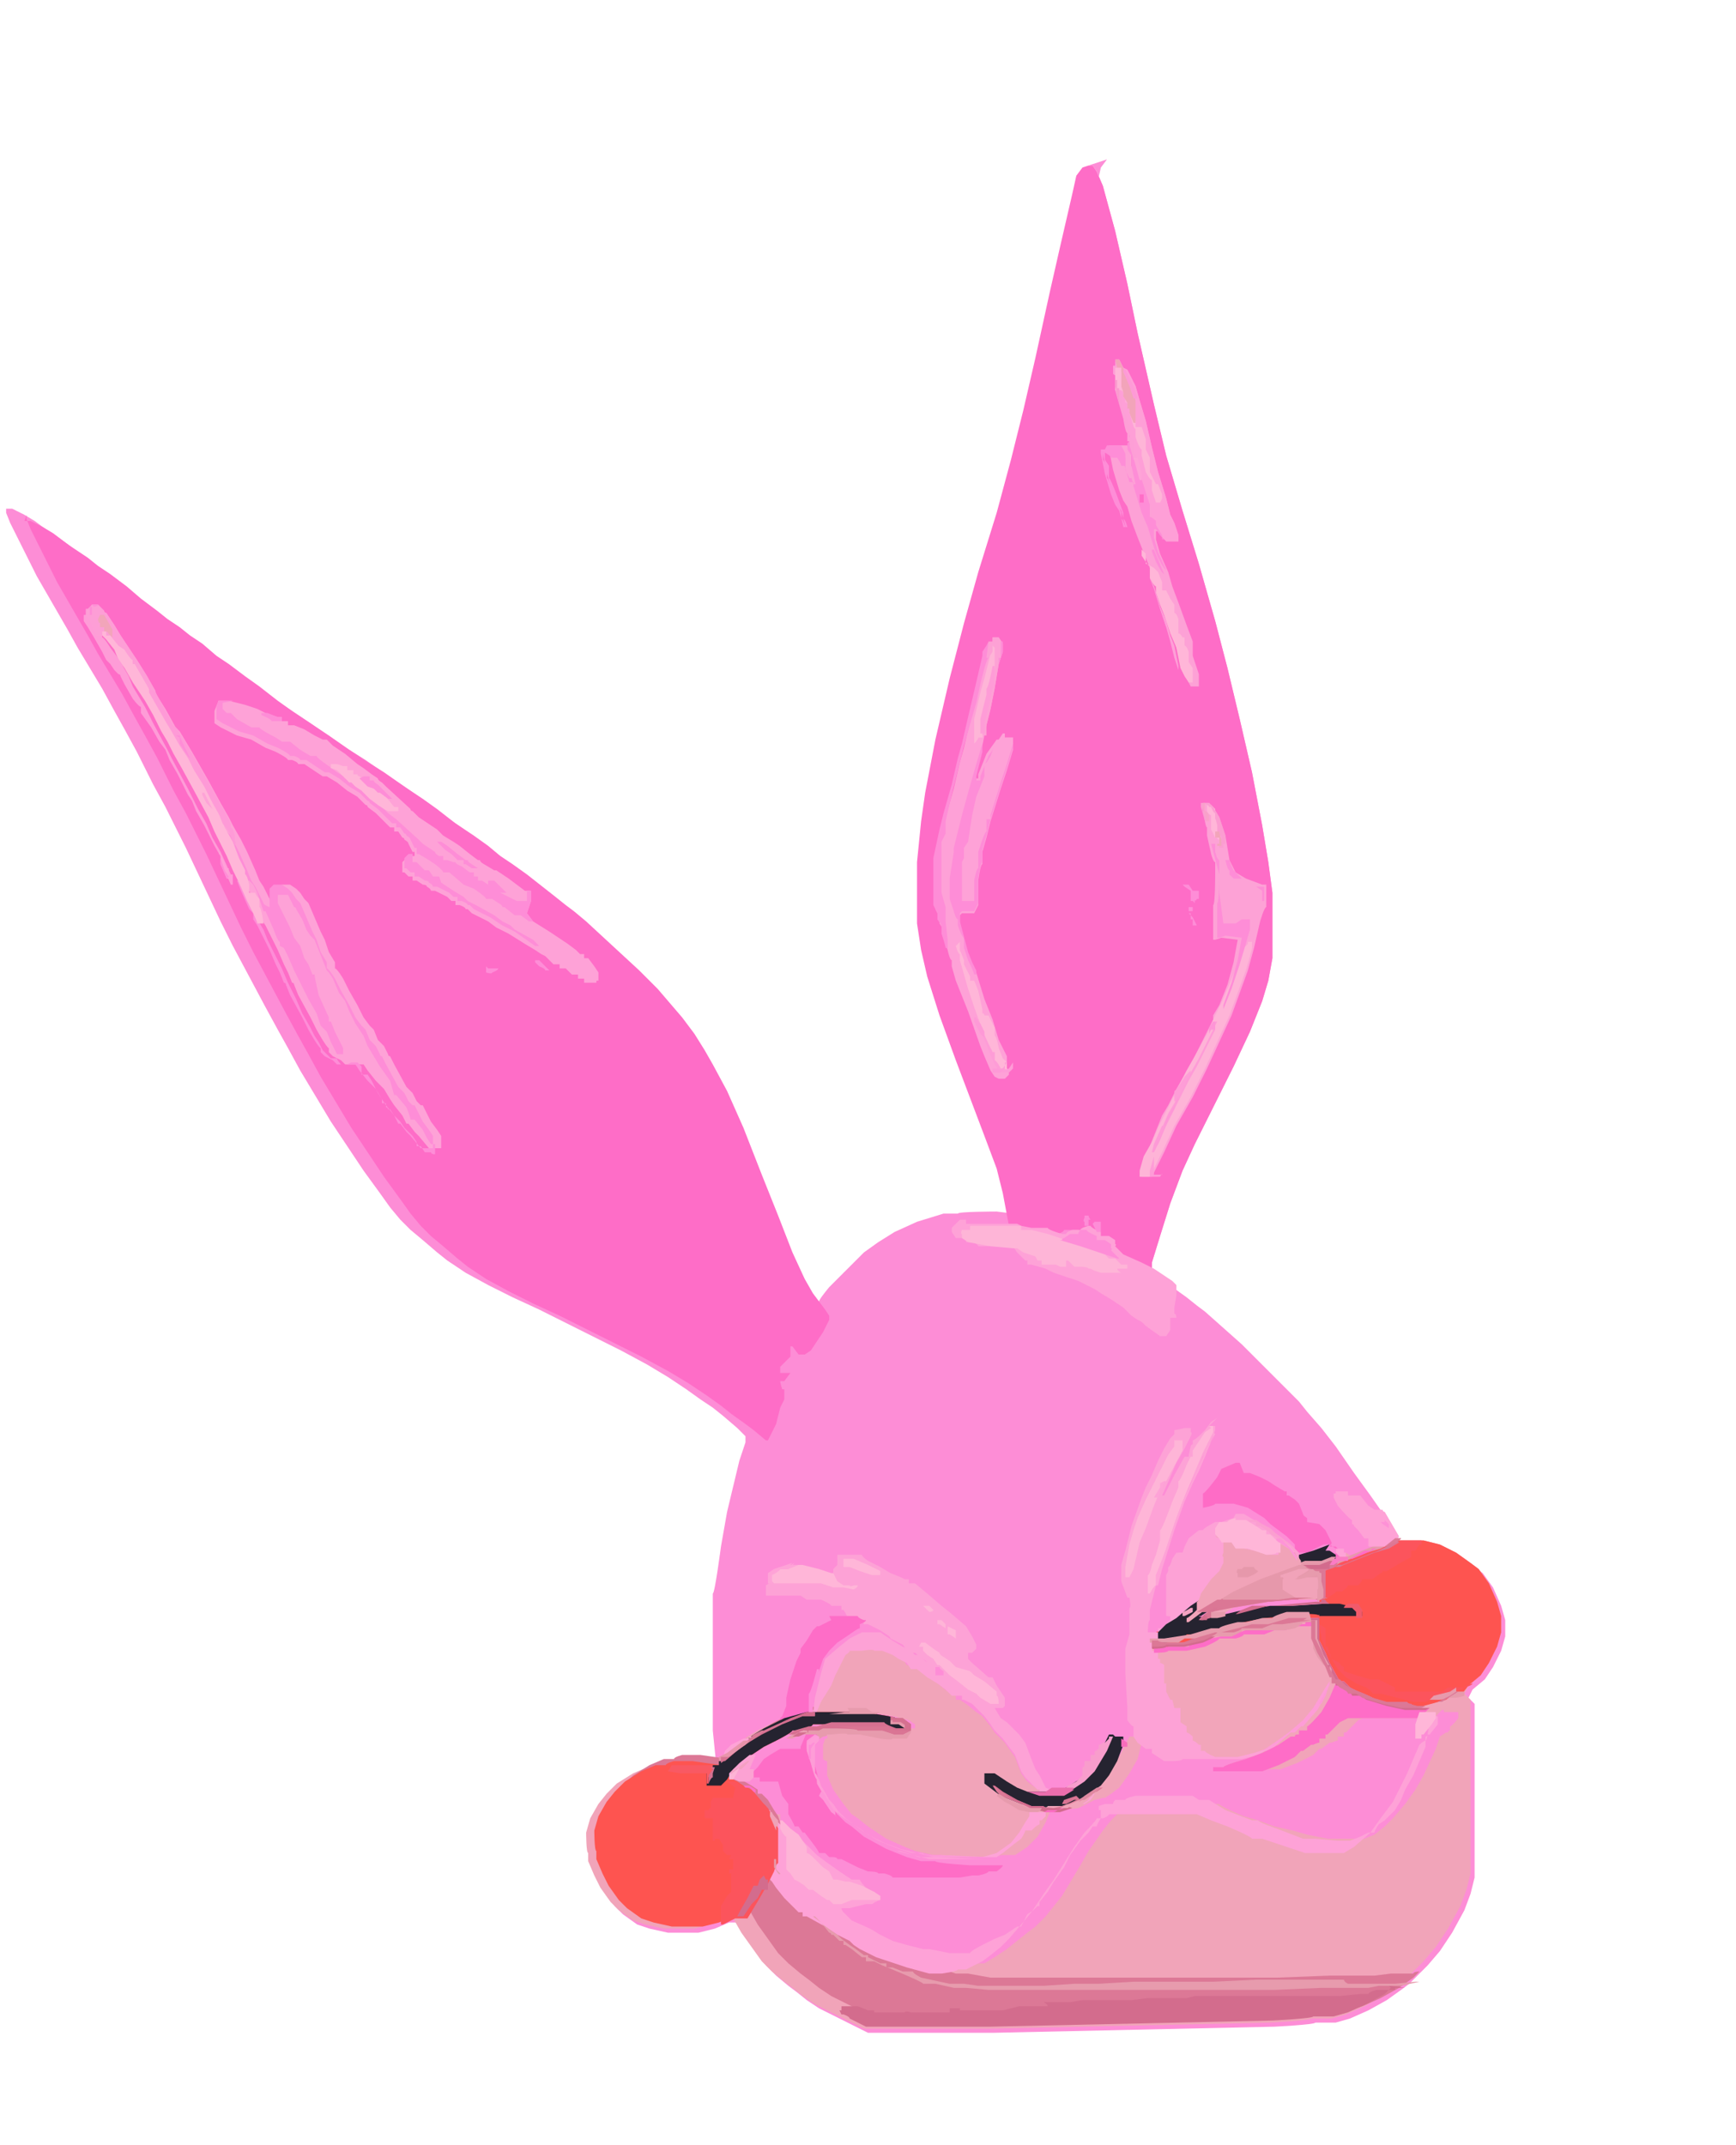 <?xml version="1.0" encoding="UTF-8"?>
<svg id="Layer_1" xmlns="http://www.w3.org/2000/svg" version="1.1" viewBox="0 0 85 105">
  <!-- Generator: Adobe Illustrator 29.3.1, SVG Export Plug-In . SVG Version: 2.1.0 Build 151)  -->
  <defs>
    <style>
      .st0 {
        fill: #ffb6d8;
      }

      .st1 {
        fill: #fb9fd0;
      }

      .st2 {
        fill: #e698ab;
      }

      .st3 {
        fill: #fda2d6;
      }

      .st4 {
        fill: #f1a3b9;
      }

      .st5 {
        fill: #fe8dd6;
      }

      .st6 {
        fill: #d87292;
      }

      .st7 {
        fill: #d77292;
      }

      .st8 {
        fill: #fea2d6;
      }

      .st9 {
        fill: #f89dcc;
      }

      .st10 {
        fill: #dd7a97;
      }

      .st11 {
        fill: #fd9ed6;
      }

      .st12 {
        fill: #f2a4ba;
      }

      .st13 {
        fill: #fe6dc7;
      }

      .st14 {
        fill: #d77091;
      }

      .st15 {
        fill: #f3a1c2;
      }

      .st16 {
        fill: #fca2d3;
      }

      .st17 {
        fill: #d46f8f;
      }

      .st18 {
        fill: #252330;
      }

      .st19 {
        fill: #fe94d7;
      }

      .st20 {
        fill: #fe96d7;
      }

      .st21 {
        fill: #ff6dc7;
      }

      .st22 {
        fill: #d67090;
      }

      .st23 {
        fill: #fe95d7;
      }

      .st24 {
        fill: #d36c8d;
      }

      .st25 {
        fill: #d36b8d;
      }

      .st26 {
        fill: #da7a97;
      }

      .st27 {
        fill: #eb6ead;
      }

      .st28 {
        fill: #e79aac;
      }

      .st29 {
        fill: #e691a9;
      }

      .st30 {
        fill: #f15a6a;
      }

      .st31 {
        fill: #fdb4d5;
      }

      .st32 {
        fill: #d97493;
      }

      .st33 {
        fill: #dc7896;
      }

      .st34 {
        fill: #fda1d5;
      }

      .st35 {
        fill: #f66cbb;
      }

      .st36 {
        fill: #fda1d6;
      }

      .st37 {
        fill: #fe97d7;
      }

      .st38 {
        fill: #e895ac;
      }

      .st39 {
        fill: #f1a3b8;
      }

      .st40 {
        fill: #fe6cc6;
      }

      .st41 {
        fill: #fe8dd7;
      }

      .st42 {
        fill: #f1a4b9;
      }

      .st43 {
        fill: #fe9dd7;
      }

      .st44 {
        fill: #d46d8e;
      }

      .st45 {
        fill: #efa2b7;
      }

      .st46 {
        fill: #f2a5ba;
      }

      .st47 {
        fill: #e79bad;
      }

      .st48 {
        fill: #fea2d7;
      }

      .st49 {
        fill: #fb9dd1;
      }

      .st50 {
        fill: #fd8dd6;
      }

      .st51 {
        fill: #fe9cd7;
      }

      .st52 {
        fill: #fea3d7;
      }

      .st53 {
        fill: #feb4d7;
      }

      .st54 {
        fill: #fa9bce;
      }

      .st55 {
        fill: #da7594;
      }

      .st56 {
        fill: #f3a2c1;
      }

      .st57 {
        fill: #db7795;
      }

      .st58 {
        fill: #fe5450;
      }

      .st59 {
        fill: #fe9ad7;
      }

      .st60 {
        fill: #f8a2c9;
      }

      .st61 {
        fill: #fe91d7;
      }

      .st62 {
        fill: #fe99d7;
      }

      .st63 {
        fill: #e089a1;
      }

      .st64 {
        fill: #fd9fd6;
      }

      .st65 {
        fill: #fe9fd7;
      }

      .st66 {
        fill: #fe6dc6;
      }

      .st67 {
        fill: #fea1d7;
      }

      .st68 {
        fill: #fc545c;
      }

      .st69 {
        fill: #feb5d7;
      }

      .st70 {
        fill: #f95963;
      }

      .st71 {
        fill: #fb7bc4;
      }

      .st72 {
        fill: #fe9bd7;
      }
    </style>
  </defs>
  <path class="st50" d="M53.3,8.1h.2s.2.3.2.3l.3.7.6,2.2.6,2.6.5,2.4.8,3.5.6,2.5.8,2.7.8,2.6.8,2.8.6,2.3.6,2.5.6,2.6.5,2.6.3,1.8.2,1.5v.7c0,0,0,2.5,0,2.5l-.2,1.1-.3,1-.6,1.5-.8,1.7-1,2-.9,1.8-.6,1.3-.6,1.6-.5,1.6-.4,1.3v.4c-.1,0,.3.4.3.4l.7.4.7.5.5.4.4.3,1.8,1.6.4.4.5.5.4.4.6.6.9.9.4.5.7.8.7.9.9,1.3.8,1.1.7,1,.7,1.2.2.2h.5c0,0,.3,0,.3,0h.4l.8.2.8.4.7.5.4.3.5.7.4.9.2.7v.3c0,0,0,.5,0,.5l-.2.7-.4.8-.4.6-.6.5-.2.4.3.3h0v8.5l-.2.8-.3.8-.6,1.1-.6.9-.6.7-.5.5-.4.4-.4.3-.7.5-.9.5-.9.4-.7.2h-1c0,.1-2,.2-2,.2l-13.8.3h-6.1c0,0-.8-.4-.8-.4l-.8-.4-.8-.4-.6-.4-.5-.4-.4-.3-.6-.5-.5-.5-.5-.7-.5-.7-.4-.7h0s-.4,0-.4,0l-.7.3-.8.2h-.7c0,0-.8,0-.8,0l-.9-.2-.6-.2-.7-.5-.4-.4-.5-.7-.3-.6-.3-.7v-.4c-.1,0-.1-1-.1-1l.2-.7.4-.7.4-.5.5-.5.8-.5.7-.3h.5c0-.1.4-.2.4-.2h.9l1.4.2-.2-2v-1c0,0,0-3.9,0-3.9v-1.8c.1,0,.4-2.3.4-2.3l.3-1.7.6-2.5.3-.9v-.3c0,0-.4-.4-.4-.4l-.7-.6-.5-.4-.6-.4-.7-.5-.9-.6-1-.6-1.3-.7-1.2-.6-1.4-.7-1.4-.7-1.3-.6-1.2-.6-1.1-.6-.9-.6-.5-.4-.7-.6-.6-.5-.5-.5-.5-.6-.5-.7-.8-1.1-.8-1.2-.8-1.2-.6-1-.9-1.5-.6-1.1-.5-.9-.6-1.1-.8-1.5-.8-1.5-.6-1.2-1.7-3.6-.4-.8-.6-1.2-.6-1.1-.8-1.6-.6-1.1-.5-.9-.6-1.1-.6-1-.6-1-.5-.9-1.5-2.6-1.3-2.6-.2-.5v-.2h.3s.6.3.6.3l.5.3.8.6.9.6.5.4.6.4.8.6.7.6.8.6.5.4.6.4.5.4.6.4.7.6.6.4.8.6.7.5.9.7.7.5.9.6.9.6,1,.7.9.6.8.5,1,.7.9.6.7.5.9.7.9.6.7.5.6.5.6.4.7.5,1.4,1.1.5.4.4.3.6.5,2.6,2.4.4.4.5.5.6.7.6.7.6.8.5.8.4.7.7,1.3.8,1.8.9,2.3.8,2,.7,1.8.6,1.3.4.7.3.4.3.4.3.2h.3c0-.1.5-.7.5-.7l.5-.5.6-.6.6-.6.7-.5.8-.5,1.1-.5,1.3-.4h.7c0-.1,1.9-.1,1.9-.1l1.6.2-.4-2-.5-1.6-.7-1.9-.6-1.7-.7-2-.5-1.6-.4-1.3-.3-1.3-.2-1.3v-.6c0,0,0-2.4,0-2.4l.2-2,.2-1.4.5-2.6.7-3,.7-2.7.7-2.5.9-2.9.7-2.6.6-2.4.6-2.6.7-3.2.5-2.2.6-2.6.2-.9.3-.4h0Z"/>
  <path class="st13" d="M1.2,25.5h.3s.6.3.6.3l.5.3.8.6.9.6.5.4.6.4.8.6.7.6.8.6.5.4.6.4.5.4.6.4.7.6.6.4.8.6.7.5.9.7.7.5.9.6.9.6,1,.7.9.6.8.5,1,.7.9.6.7.5.9.7.9.6.7.5.6.5.6.4.7.5,1.4,1.1.5.4.4.3.6.5,2.6,2.4.4.4.5.5.6.7.6.7.6.8.5.8.4.7.7,1.3.8,1.8.9,2.3.8,2,.7,1.8.6,1.3.4.7.3.4.3.4.2.3v.2c0,0-.3.6-.3.6l-.4.6-.2.3-.3.2h-.3s-.3-.4-.3-.4h-.1c0,0,0,.5,0,.5l-.3.3-.2.2v.3h.5c0,0-.3.4-.3.4h-.2c0,.1.1.4.1.4h.1c0,.1,0,.5,0,.5l-.2.4-.2.8-.4.8h-.1s-.6-.5-.6-.5l-.4-.3-.7-.5-.5-.4-.7-.5-.9-.6-1-.6-1.3-.7-1.2-.6-1.4-.7-1.4-.7-1.3-.6-1.2-.6-1.1-.6-.9-.6-.5-.4-.7-.6-.6-.5-.5-.5-.5-.6-.5-.7-.8-1.1-.8-1.2-.8-1.2-.6-1-.9-1.5-.6-1.1-.5-.9-.6-1.1-.8-1.5-.8-1.5-.6-1.2-1.7-3.6-.4-.8-.6-1.2-.6-1.1-.8-1.6-.6-1.1-.5-.9-.6-1.1-.6-1-.6-1-.5-.9-1.5-2.6-1.3-2.6-.2-.5v-.2Z"/>
  <path class="st13" d="M53.3,8.1h.2s.2.3.2.3l.3.7.6,2.2.6,2.6.5,2.4.8,3.5.6,2.5.8,2.7.8,2.6.8,2.8.6,2.3.6,2.5.6,2.6.5,2.6.3,1.8.2,1.5v.7c0,0,0,2.5,0,2.5l-.2,1.1-.3,1-.6,1.5-.8,1.7-1,2-.9,1.8-.6,1.3-.6,1.6-.5,1.6-.4,1.3v.4c-.1,0,0,0,0,0h0c0,.1-.3.2-.3.2l-.4-.2-.5-.2-.8-.4-.5-.5h.2c0-.1-.1-.3-.1-.3h-.3c0-.1-.3-.2-.3-.2l-.2-.2h-.4v-.2h-.7c0,.1-.3.2-.3.2h-.2c0,0-.2.2-.2.2l-.8-.2-1-.2h-.4c0-.1.2-.2.2-.2l-.3-1.6-.3-1.2-.6-1.6-1.4-3.7-.8-2.2-.6-1.9-.3-1.3-.2-1.3v-.6c0,0,0-2.4,0-2.4l.2-2,.2-1.4.5-2.6.7-3,.7-2.7.7-2.5.9-2.9.7-2.6.6-2.4.6-2.6.7-3.2.5-2.2.6-2.6.2-.9.3-.4h0Z"/>
  <path class="st42" d="M68.4,75.4h.6c0,0,.3,0,.3,0h.4l.8.2.8.4.7.5.4.3.5.7.4.9.2.7v.3c0,0,0,.5,0,.5l-.2.7-.4.8-.4.6-.6.5-.2.4.3.3h0v8.5l-.2.8-.3.8-.6,1.1-.6.9-.6.7-.5.5-.4.4-.4.3-.7.5-.9.5-.9.4-.7.2h-1c0,.1-2,.2-2,.2l-13.8.3h-6.1c0,0-.8-.4-.8-.4l-.8-.4-.8-.4-.6-.4-.5-.4-.4-.3-.6-.5-.5-.5-.5-.7-.5-.7-.4-.7h0s-.4,0-.4,0l-.7.3-.8.2h-.7c0,0-.8,0-.8,0l-.9-.2-.6-.2-.7-.5-.4-.4-.5-.7-.3-.6-.3-.7v-.4c-.1,0-.1-1-.1-1l.2-.7.4-.7.4-.5.5-.5.8-.5.7-.3h.5c0-.1.4-.2.4-.2h.9l1.4.2v-.3l.5-.3.7-.5.5-.4.5-.3,1-.5,1.1-.3h1.3c0-.1,1.6-.1,1.6-.1l1.2.2.8.2.3.2v.2c0,0-.3,0-.3,0h-.5s-.9-.2-.9-.2h-.5s-1.6,0-1.6,0h-1c0,.1-.5.3-.5.3h-.5c0,.1-.8.5-.8.5l-.6.3-.9.6-.6.5h-.1c0,.1,0,.4,0,.4h.3s.7.4.7.4l.3.2v.2h.2l.3.3.3.5h.1s.2.2.2.2h.2v.5l.2.6v.6h0c0,0,0,.7,0,.7l.2.3h0c0,0,.1,0,.1,0l.2.3.2.2.3.4v.2c.1,0,.2,0,.2,0l.3.3h.3v.2h.2s.2.3.2.3l1,.6.7.5.5.3h.2c0,.1.7.5.7.5l1,.3,1,.3,1.3.2h1.2c0,0,.5-.3.5-.3l.6-.4.5-.4.5-.4.4-.3.5-.5.4-.5.4-.5.3-.5.3-.5.3-.5.4-.7.7-1,.4-.5.6-.6h.3c0,0,.1-.2.1-.2h.1s0,0,0,0h.5c0-.1,0,0,0,0h.3s.6,0,.6,0h.2s1.5,0,1.5,0h.2s.4,0,.4,0h.5c0,.1,1.2.6,1.2.6l.7.2.8.3.9.2.7.2,1,.2h1.2c0,0,.6,0,.6,0l.5-.2.5-.4.4-.4.6-.7.5-.7.4-.7.6-1.3.2-.6.3-.2h.1c0-.1.1-.1.1-.1v-.2c.1,0,.4-.4.4-.4v-.3c0,0-.4,0-.4,0h-.3c0,0,0-.1,0-.1h-.1c0,0-.3.3-.3.3h-.8s-.3,0-.3,0h-.7s-.8,0-.8,0h-.1s-.7,0-.7,0h0c0,0-.4.2-.4.2l-.4.4-.2.2h-.1v.2h-.2c0,0-.1,0-.1,0v.2c-.1,0-.3.1-.3.1h-.1c0,0-.4.3-.4.3h-.1c0,0-.3.3-.3.3l-.8.4-.8.3h-.7s-.2,0-.2,0h-1.5s0-.2,0-.2h.5c0-.1,1.1-.4,1.1-.4l.8-.3h-.4c0,.1-.7.3-.7.3h-.2s-.9,0-.9,0l-.7-.3h0c0,0-.2-.1-.2-.1l-.2-.3h0c0,0-.2-.1-.2-.1v-.2c-.1,0-.4-.2-.4-.2v-.2h-.2s-.1-.2-.1-.2v-.5c0,0-.4-.2-.4-.2h0v-.4h-.2s-.2-.5-.2-.5v-.2c0,0,0-.1,0-.1v-.7h0c0-.1,0-.3,0-.3h-.1v-.3h-.2v-.3h0c0,0-.3-.1-.3-.1v-.4c.1,0,.2,0,.2,0h.1v-.2c.1,0,.6-.4.6-.4l.6-.4.7-.6.9-.6,1-.6,1.3-.6,2.4-.7.8-.3h.2s.3.2.3.2v.2c0,0-.3.2-.3.2h-.4c0,.1,0,.2,0,.2h-.3s-.4,0-.4,0l-1.4.5-1.5.6-1.2.6-.5.3-.6.4h-.1c0,.1.9,0,.9,0l1.3-.3,1.3-.2h1.1c0,0,1.5-.1,1.5-.1h.3s-.2-.2-.2-.2v-.6c0,0,0-.6,0-.6v-.2h.2c0,0,.5-.2.5-.2l.3-.2.8-.3.5-.2.7-.2.6-.3h.2Z"/>
  <path class="st33" d="M40.7,83.8h1.6l1.2.2.8.2.3.2v.2c0,0-.3,0-.3,0h-.5s-.9-.2-.9-.2h-.5s-1.6,0-1.6,0h-1c0,.1-.5.3-.5.3h-.5c0,.1-.8.5-.8.5l-.6.3-.9.6-.6.5h-.1c0,.1,0,.4,0,.4h.3s.7.4.7.4l.3.2v.2h.2l.3.3.3.5.2.3.2.6v.5c.1,0,0,.7,0,.7h0v.7c.1,0,.1.1.1.1h.2s0,.3,0,.3h.1l.5.7h0c0,0,.1,0,.1,0l.4.5.2.2h0c0,.1.3.2.3.2l.4.4v.2h.2c0,0,.2.1.2.1h0c0,0,.2.2.2.2h0c0,.1.1.1.1.1v.2h.2c0,0,.3.2.3.2l.4.3h.3v.2h.4c0,0,.4.4.4.4h.5c0,.1.2.2.2.2h.3c0,0,.6.3.6.3l.7.2h.6c0,0,.6.2.6.2h.6c0,0,1.1.2,1.1.2h1s3.8,0,3.8,0h.3s.8,0,.8,0h1s2.1,0,2.1,0h1.7s2.8,0,2.8,0h.5s2.6-.1,2.6-.1h.9s.5,0,.5,0h.8s.8-.1.8-.1h1.1c0-.1.3-.1.3-.1l-.3.3-.7.5-.9.5-.9.4-.7.2h-1c0,.1-2,.2-2,.2l-13.8.3h-6.1c0,0-.8-.4-.8-.4l-.8-.4-.8-.4-.6-.4-.5-.4-.4-.3-.6-.5-.5-.5-.5-.7-.5-.7-.4-.7h0s-.4,0-.4,0l-.7.3-.8.2h-.7c0,0-.8,0-.8,0l-.9-.2-.6-.2-.7-.5-.4-.4-.5-.7-.3-.6-.3-.7v-.4c-.1,0-.1-1-.1-1l.2-.7.4-.7.4-.5.5-.5.8-.5.7-.3h.5c0-.1.4-.2.4-.2h.9l1.4.2v-.3l.5-.3.7-.5.5-.4.5-.3,1-.5,1.1-.3h1.3Z"/>
  <path class="st42" d="M42.3,80.4h.3s.8.4.8.4h.3c0,.1.2.3.2.3h.3c0,.1.2.4.2.4h.4c0,.1.4.4.4.4l.6.4.6.5h0c0,0,.1,0,.1,0h0c0,0,.3.2.3.2v.2h.2c0,0,.3.2.3.2l.5.4.3.2.4.5.2.3.5.5.2.3.3.4.3.8.3.4.4.3h0c0,0,.1,0,.1,0h0c0,.1.6.3.6.3h.2s1,0,1,0l.6-.2.8-.5.5-.6.5-.9.3-.6h.2c0-.1.4,0,.4,0v.3c0,0-.2.8-.2.8l-.4.7-.5.7-.4.3-.3.2h-.1c0,0-.4.1-.4.1h0c0,0-.8.4-.8.4h0s-.9.1-.9.1h-.3s-.2.1-.2.1l-.2.5-.4.7-.5.5-.6.4h-.7c0,.1-2.4.1-2.4.1h-.3s-.2-.1-.2-.1h-.4l-.9-.2-.5-.2-.9-.4-.9-.6-.5-.4-.3-.2-.4-.5-.5-.7-.3-.7v-.7c-.1,0-.2-.1-.2-.1v-.7c0,0,.1-.3.1-.3h.1v-.4h-.2s-.4,0-.4,0h-.2c0,0-.4.2-.4.2h-.3s.3-.2.3-.2l.7-.2h.4c0,0,.7-.2.7-.2h2.6c0,.1.6.3.6.3h.5s0-.2,0-.2l-.3-.2-.8-.2-1.2-.2h-2.8c0,.1-.6.3-.6.3l-.7.2-.9.4-.5.3-.6.4-.7.6h-.3c0,.1,0-.1,0-.1l.4-.2.8-.6.6-.4.4-.2,1.1-.5.9-.3h.3c0,0,.1,0,.1,0l.2-.5.2-.4.5-1v-.2c0,0,.3-.4.3-.4l.3-.6h.2c0,0,.2-.3.2-.3h.4s0,0,0,0h.5Z"/>
  <path class="st58" d="M68.4,75.4h.6c0,0,.3,0,.3,0h.4l.8.2.8.4.7.5.4.3.5.7.4.9.2.7v.3c0,0,0,.5,0,.5l-.2.7-.4.8-.4.6-.6.5-.3.4h-.4c0,0-.4.3-.4.3l-1.1.3-.4.2h-.6s-.8-.2-.8-.2l-.8-.2h-.4c0-.1-.3-.3-.3-.3l-.5-.2-.5-.3-.4-.4-.6-1-.2-.5v-.2c-.1,0-.1-1-.1-1h0s-.5,0-.5,0l-2.2.2-1,.2-.8.2-.7.2-.9.2h-.4c0,.1-1,.4-1,.4h-.4c0-.1,0-.5,0-.5l.4-.4.5-.3.7-.6.9-.6,1-.6.8-.4.9-.4,2.4-.7.8-.3h.2s.3.2.3.2v.2c0,0-.3.2-.3.2h-.4c0,.1,0,.2,0,.2h-.3s-.4,0-.4,0l-1.4.5-1.5.6-1.2.6-.5.3-.6.4h-.1c0,.1.9,0,.9,0l1.3-.3,1.3-.2h1.1c0,0,1.5-.1,1.5-.1h.3s-.2-.2-.2-.2v-.6c0,0,0-.6,0-.6v-.2h.2c0,0,.5-.2.5-.2l.3-.2.8-.3.5-.2.7-.2.6-.3h.2Z"/>
  <path class="st58" d="M40.7,83.8h1.6l1.2.2.8.2.3.2v.2c0,0-.3,0-.3,0h-.5s-.9-.2-.9-.2h-.5s-1.6,0-1.6,0h-1c0,.1-.5.3-.5.3h-.5c0,.1-.8.5-.8.5l-.6.3-.9.6-.6.5-.2.4.4.2.3.2.4.2.5.6.2.2.3.5.2.5v.8c0,0,0,.5,0,.5v.4c-.1,0-.2.4-.2.4l-.3.6-.4.7-.6,1h-.2c0,0-.4,0-.4,0l-.7.3-.8.2h-.7c0,0-.8,0-.8,0l-.9-.2-.6-.2-.7-.5-.4-.4-.5-.7-.3-.6-.3-.7v-.4c-.1,0-.1-1-.1-1l.2-.7.4-.7.4-.5.5-.5.8-.5.7-.3h.5c0-.1.4-.2.4-.2h.9l1.4.2v-.3l.5-.3.7-.5.5-.4.5-.3,1-.5,1.1-.3h1.3Z"/>
  <path class="st46" d="M64,79.2h.6v1.1l.3.6.2.5.5.9h.2c0,0,.3.3.3.3l.4.2.5.2.4.2.7.2h1c0,.1.5.2.5.2h.4s-.3.3-.3.3l-.3.2h-.8s-.3,0-.3,0h-.7s-.8,0-.8,0h-.1s-.7,0-.7,0h0c0,0-.4.2-.4.2l-.4.4-.2.2h-.1v.2h-.2c0,0-.1,0-.1,0v.2c-.1,0-.3.1-.3.1h-.1c0,0-.4.3-.4.3h-.1c0,0-.3.3-.3.3l-.8.4-.8.3h-.7s-.2,0-.2,0h-1.5s0-.2,0-.2h.5c0-.1,1.1-.4,1.1-.4l.8-.3h-.4c0,.1-.7.3-.7.3h-.2s-.9,0-.9,0l-.7-.3h0c0,0-.2-.1-.2-.1l-.2-.3h0c0,0-.2-.1-.2-.1v-.2c-.1,0-.4-.2-.4-.2v-.2h-.2s-.1-.2-.1-.2v-.5c0,0-.4-.2-.4-.2h0v-.4h-.2s-.2-.5-.2-.5v-.2c0,0,0-.1,0-.1v-.7h0c0-.1,0-.3,0-.3h-.1v-.3h-.2v-.3h0c0,0-.3-.1-.3-.1v-.4c.1,0,.2,0,.2,0v.2c0,0,.5,0,.5,0l.6-.2h.6c0-.1.5-.3.5-.3l1.1-.2h.5c0-.1,1-.4,1-.4l1.6-.2h1Z"/>
  <path class="st3" d="M59.2,69.8h.3v.2c0,0-.3.8-.3.8l-.3.5-.3.7-.3.6-.4.9-.5,1.4-.6,1.9-.5,2v.5c-.1,0-.1.6-.1.6h0c0,0,.4,0,.4,0h.2s.1-.2.1-.2h.1c0,0,.4-.4.4-.4v-.2c-.1,0-.2,0-.2,0v-1.3c0,0,0-.4,0-.4v-.3c0,0,.1-.2.1-.2v-.2c.1,0,.2-.4.2-.4l.2-.3h.3c0,0,.1-.3.1-.3l.2-.4.5-.4h.2c0-.1.6-.4.6-.4h.3c0,0,.7-.2.7-.2l.7.2.5.3.4.2.2.2.8.6.4.4v.3c0,0-.1,0-.1,0h0c0,0-1.9.7-1.9.7l-1.3.6-1,.6-.8.6-.7.5-.6.4-.5.4h0c0,0-.1,0-.1,0l-.2.5h.3v.4h0c0,0,.1,0,.1,0v.2c.1,0,.2.1.2.1v.2c-.1,0,0,0,0,0v.7h.1c0,.1,0,.4,0,.4l.2.4h.1s.1.4.1.4h.3c0,.1,0,.2,0,.2v.5c0,0,.3.2.3.2v.3c.1,0,.3.2.3.2v.2c.1,0,.3.2.3.2h.1v.3h.2c0,.1.5.3.5.3h.2c0,0,.9,0,.9,0l.8-.2.6-.2h.1s-.5.3-.5.3l-.8.2h-.3s-1.5,0-1.5,0h-.5s-.2,0-.2,0h-.4c0,.1-.5.1-.5.1h-.4c0,0-.6-.4-.6-.4v-.2c-.1,0-.3,0-.3,0l-.4-.3-.2-.3v-.5c-.1,0-.3-.3-.3-.3v-.6c0,0-.1-1.7-.1-1.7v-1.2l.2-.7v-.8c0,0,0-.2,0-.2v-.3c.1,0,0-.5,0-.5h-.1c0,0-.3-.8-.3-.8v-.4c0,0,0-.4,0-.4l.2-.7.3-1.2.5-1.4.2-.5.3-.6.3-.7.3-.6.3-.5.2-.2v-.2c.1,0,.5-.1.5-.1h.3v.2c.1,0,0,.2,0,.2l-.3.6-.4.7-.3.7-.4.9h.1l.2-.4.3-.6.5-.9h.2c0-.1.1-.5.1-.5h0c0-.1.1-.1.1-.1v-.2c.1,0,.4-.3.4-.3l.2-.2.3-.4.3-.2Z"/>
  <path class="st48" d="M4.5,29.6h.3c0,0,.3.3.3.3h0c0,.1.1.1.1.1l.4.6.3.5.6.9.2.3.5.8.4.8.5.8.5.9.2.2.6,1,.4.7.4.7.6,1.1.4.7.2.4.4.7.3.6.4.9.2.5.2.3.4.8h0c0,.1.3.2.3.2v-.2c0,0,0-.4,0-.4v-.3l.2-.2h.4l.3.2.2.2.2.3.2.2.3.7.3.7.2.4.2.6.3.5v.3c.1,0,.4.5.4.5l.3.6.4.7.3.6.3.4.2.2.2.5.3.3.2.4h0c0,.1.1.1.1.1l.2.4.6,1.1.3.3.2.4.2.2h.1s.4.8.4.8l.3.4.2.3v.2c0,0,0,.4,0,.4h0c0,0-.6,0-.6,0l-.5-.6h0c0,0-.2-.2-.2-.2l-.3-.4h0c0,0-.1,0-.1,0l-.2-.4-.4-.5-.2-.3-.3-.5h0c0,0-.2-.2-.2-.2l-.2-.2-.4-.5-.2-.3h0c0,0-.7,0-.7,0h-.2s-.2-.2-.2-.2l-.4-.2-.2-.2v-.2c-.1,0-.6-.9-.6-.9l-.3-.6-.6-1.1-.2-.5h0c0-.1-.1-.1-.1-.1l-.2-.5-.2-.4-.3-.7-.3-.6-.3-.6-.2-.3v-.3c0,0-.2-.2-.2-.2l-.4-.9-.2-.5v-.2h-.2l-.3-.7h0s-.1-.5-.1-.5l-.4-.7-.5-1-.4-.7-.2-.5-.2-.3-.2-.4-.3-.6-.4-.7-.2-.5-.3-.4-.4-.7-.5-.7v-.3c-.1,0-.4-.4-.4-.4l-.4-.7-.2-.4h0c0-.1-.1-.1-.1-.1l-.2-.2-.2-.3-.2-.2-.2-.4-.4-.7-.3-.5-.2-.3v-.3c0,0,.1,0,.1,0Z"/>
  <path class="st3" d="M41,76.1h1.2c0,.1.3.3.3.3l.6.3.5.3.5.2h0c0,0,.2.1.2.1h.2v.2h.3c0,0,.6.5.6.5l.7.6.5.4.7.6.3.5.2.4v.2l-.2.2h-.2s0,.3,0,.3l.2.2.8.7h.2c0,0,.2.4.2.4l.4.6v.4c0,0-.1.1-.1.1h-.4s0,0,0,0l.3.5.3.2.6.6.3.4.3.8.2.5.2.3.3.6.7.3h-.1c0,0-.4,0-.4,0h-.5v-.2h-.1c0,0-.2-.2-.2-.2l-.4-.4-.2-.3-.3-.8-.3-.4-.3-.4-.4-.4-.2-.3-.3-.4h0c0,0-.2-.2-.2-.2l-.4-.4-.4-.2h0c0,0-.1,0-.1,0v-.2c-.1,0-.4,0-.4,0h0c0,0-.1,0-.1,0l-.3-.3-.4-.3-.5-.3-.5-.4h-.3c0,0-.2-.3-.2-.3l-.4-.2h0c0,0-.3-.2-.3-.2l-.5-.2h-.4c0-.1-.6,0-.6,0h-.2s-.3,0-.3,0h-.1c0,.1-.2.2-.2.2l-.3.6-.2.4-.2.5-.5.8-.3.7h-.1c0,0,.1-.9.1-.9l.3-1.2.2-.7.7-.6.5-.4.6-.3h.9s.6.4.6.4l.5.3.4.2.2.2h.2s.3.3.3.3l.5.3h.1s0,0,0,0h-.1c0,0-.1,0-.1,0l-.5-.4-.4-.3h-.3c0,0-.3-.4-.3-.4l-.6-.3h0c0-.1-.2-.2-.2-.2l-.3-.2-.4-.2h0c0,0-.2-.1-.2-.1h-.2c0-.1-.2-.2-.2-.2h0c0,0-.3-.1-.3-.1h-.3c0-.1-.2-.4-.2-.4h-.1v-.2h-.5c0-.1-.5-.3-.5-.3h-.7c0,0-.3-.2-.3-.2h-1.1s-.5,0-.5,0h-.1v-.5l.3-.2.9-.3h1.2c0,0,0,0,0,0h.3s.2.2.2.2h.4s0-.5,0-.5l.2-.2Z"/>
  <path class="st48" d="M69.4,83.8h.1v.2c0,0,.4,0,.4,0h.5c0,.1,0,.4,0,.4l-.4.5h-.1c0,.1-.1.1-.1.1v.2c-.1,0-.3.2-.3.2l-.3.7-.3.7-.3.6-.4.8-.6.8-.5.7-.8.7-.5.3h-.1s-.7,0-.7,0h-1.1c0,0-1.5-.5-1.5-.5l-.6-.2h-.5c0-.1-1.2-.6-1.2-.6l-.8-.3-.7-.3h-.4c0,0-.5,0-.5,0h-.2s-1.5,0-1.5,0h-.2s-1.1,0-1.1,0h-.4c0,.1-.3.2-.3.2h-.3c0,.1-.6.7-.6.7l-.5.7-1,1.6-.5.7-.6.9-.5.6-.6.7-.4.4-.5.4-.4.3-.8.4h-.4c0,.1-.8.2-.8.2h-.6s-1.1-.3-1.1-.3l-1.5-.5-.8-.4-.3-.2-.2-.2-.6-.3-.6-.4-.9-.5h-.2v-.2h-.2s-.7-.7-.7-.7l-.4-.5-.2-.3-.2-.2h0c0-.1-.1-.1-.1-.1l-.2-.4v-.7h.2v-.7c-.1,0-.3-.4-.3-.4v-.4l-.3-.3h-.1v-.4c-.1,0-.2-.2-.2-.2l-.4-.4v-.2l.4.3.4.4h0c0,0,.3,0,.3,0h0c0,0,.2,0,.2,0v.2h.2l.2.4.4.4.4.4h.3c0,.1.2.3.2.3h0c0,0,.1,0,.1,0l.3.3h0c0,0,.2.2.2.2l.2.2.4.3.7.5.3.2h0c0,0,.3.2.3.2h.4c0,.1.4.5.4.5l.5.3h0c0,0,.1,0,.1,0v.2c-.1,0-.4.2-.4.2h-.3c0,0-.8.2-.8.2h-.4c0,0-.2,0-.2,0h.2c0,.1.1.2.1.2h0c0,0,.2.2.2.2l.2.2.9.4.5.3.6.3.7.2.8.2h.3c0,0,1,.2,1,.2h1c0-.1.6-.4.6-.4l.6-.3.5-.2.6-.4h.2c0,0,.3-.6.3-.6l.3-.2.2-.2h.1s0-.2,0-.2l.4-.5.3-.5.5-.7.3-.6.5-.7.4-.4.2-.3h.2c0-.1.2-.4.2-.4v-.4c.1,0-.3,0-.3,0h0c0,0,.2,0,.2,0v-.2c0,0,.3-.1.3-.1h0c0,0,.3,0,.3,0h.1c0-.1.1-.2.1-.2h0s.5,0,.5,0h0c0-.1.5-.2.5-.2h.1s.5,0,.5,0h2.2c0,0,.3.2.3.2h.5c0,0,.8.5.8.5l1.3.5h.3c0,.1.9.4.9.4l1.3.5h.6c0,0,1.1.1,1.1.1h.6s.5-.2.5-.2l.4-.2h.3c0-.1.2-.4.2-.4l.3-.2.2-.2.3-.3.3-.5.2-.5.4-.7.6-1.4v-.3c.1,0,.2-1.1.2-1.1v-.2Z"/>
  <path class="st48" d="M10.7,34.3h.5l.8.2.6.2.4.2.6.2h.2v.2h.3c0,0,0,.2,0,.2h.3s.5.2.5.2h0c0,0,.5.3.5.3l.4.2h.2s.3.3.3.3l.6.4.6.5.3.2.4.3h0c0,0,.3.2.3.2h0c0,.1.2.2.2.2h0c0,0,.2.2.2.2l1.2,1.1h0c0,.1.1.1.1.1l.3.3.3.2h0c0,0,.3.2.3.2l.3.2.3.3.5.3.3.2.5.4.4.3h.1c0,.1.2.2.2.2l.5.3h0c0,0,.1,0,.1,0l.3.2.3.2.8.6h.2v.6l-.2.6.3.4.8.5h0c0,0,.3.2.3.2l.6.4.4.3h0c0,0,.2.2.2.2h.2v.2h.2c0,0,.3.4.3.4l.2.3v.4h-.1c0,0-.3,0-.3,0h-.2v-.2h-.3v-.2h-.3c0,0-.3-.3-.3-.3h-.3v-.2h-.3c0,0-.4-.4-.4-.4h0c0,0-.2-.1-.2-.1h0c0,0-.3-.2-.3-.2l-.5-.3-.8-.5-.6-.3-.4-.3-.4-.2-.4-.2-.2-.2h-.1c0-.1-.3-.2-.3-.2h-.2v-.2h-.2c0,0-.2-.2-.2-.2l-.6-.3h-.2c0-.1-.2-.2-.2-.2h0c0-.1-.2-.1-.2-.1h0c0,0-.3-.2-.3-.2h-.2v-.2h-.1c0,0-.1,0-.1,0h0c0,0-.2-.2-.2-.2h-.1c0-.1,0-.5,0-.5l.2-.2h.4v-.3h-.1l-.2-.4h0c0-.1-.2-.2-.2-.2h0c0-.1-.1-.1-.1-.1l-.2-.3h-.2v-.2h-.2c0,0-.7-.7-.7-.7l-.4-.3h0c0-.1-.1-.1-.1-.1h0c0,0-.2-.2-.2-.2h0c0,0-.2-.2-.2-.2l-.5-.3h0c0,0-.5-.4-.5-.4l-.5-.3h0c0,0-.2,0-.2,0l-.3-.2-.3-.2-.3-.2h-.3c0-.1-.3-.2-.3-.2h-.2c0-.1-.6-.4-.6-.4l-.5-.2-.7-.4-.7-.2-.6-.3h0c0,0-.2-.1-.2-.1l-.3-.2v-.3c0,0,0-.3,0-.3Z"/>
  <path class="st67" d="M48.6,31.2h.3s.2.3.2.3v.4c0,0-.2.6-.2.6l-.2,1.2-.2,1-.2.8-.4,2-.2.8h.1s0-.2,0-.2h.1v-.2c0,0,.4-1,.4-1l.5-.7h.2c0,0,.5,0,.5,0h.1s0,.5,0,.5l-.3,1-.3.9-.5,1.6-.2.8-.2.7v.6c-.1,0-.2.8-.2.8v1.2c0,0-.2.4-.2.4h-.6c0,0-.1.1-.1.1v.4c0,0,.4,1.5.4,1.5l.2.5.2.4.4,1.3.4,1,.3,1,.2.4.2.4v.6c.1,0,.1.3.1.3l-.2.2h-.3s-.2-.1-.2-.1l-.2-.3-.3-.7-.2-.5-.6-1.7-.2-.5-.4-1-.2-.7v-.3c-.1,0-.2-.5-.2-.5l-.2-.6v-.4c0,0-.2-.3-.2-.3v-.3c0,0-.2-.4-.2-.4v-1.7c0,0,0-.6,0-.6l.3-1.4.2-.8.4-1.4.3-1.3.2-.7.3-1.3.4-1.7.3-1.3v-.2c0,0,.3-.5.3-.5h.1Z"/>
  <path class="st24" d="M68,97.2h0c0,0,.1.1.1.1l-.3.3-.9.5-.9.4-.7.2h-1c0,.1-2,.2-2,.2l-13.8.3h-6.1c0,0-.8-.4-.8-.4h0c0-.1-.3-.2-.3-.2h-.1c0,0-.1-.2-.1-.2h.1v-.2c-.1,0,.2,0,.2,0h.2c0,0,.4,0,.4,0l.5.2h.3s0,.1,0,.1h.4c0-.1,0,0,0,0h.4s.2,0,.2,0h0c0,0,.5,0,.5,0h0c0-.1.3,0,.3,0h.2s.6,0,.6,0h.9c0,0,.2,0,.2,0v-.2c0,0,.1,0,.1,0h.4s0,.1,0,.1h.5s.6,0,.6,0h.3c0,0,.2,0,.2,0h.5c0,0,.8-.2.8-.2h.9s.3,0,.3,0h.2c0-.1-.2-.2-.2-.2h.2c0,0,.5,0,.5,0h.3s0,0,0,0h.3c0,0,.6-.1.6-.1h.3s1,0,1,0h1.1c0,0,.8-.1.8-.1h1.9s.4-.1.4-.1h.5c0,0,.6,0,.6,0h2.9s.4,0,.4,0h.4s1.1,0,1.1,0h.7c0,0,.3,0,.3,0h.2s1-.1,1-.1h.4c0-.1.4-.2.4-.2h.9c0,0,0-.1,0-.1h.5Z"/>
  <path class="st48" d="M47.3,59.9h1.1c0,0,.6,0,.6,0h.8c0,0,.2.1.2.1h0c0,0,.5.1.5.1h.8c0,.1.7.3.7.3h.2c0-.1.3-.2.3-.2h.4c0-.1.4-.2.4-.2h.1c0,.1.5.3.5.3v.2h.4l.3.2v.2c.1,0,0,.1,0,.1l.4.4.9.4.6.3.3.2.6.4.2.2v.5c0,0-.1.6-.1.6v.3c.1,0,.1.2.1.2h-.3v.6l-.2.3h-.3s-.7-.5-.7-.5l-.2-.2h0c0,0-.2-.1-.2-.1l-.3-.2-.4-.4h0c0,0-.3-.2-.3-.2l-.3-.2h0c0,0-.5-.3-.5-.3l-.3-.2-.8-.4-.6-.2h0c0,0-.6-.2-.6-.2l-.4-.2-.7-.2h-.2v-.2h-.1c0,0-.2-.2-.2-.2l-.2-.2-.2-.3h-1.7c0-.1-.3-.2-.3-.2h-.3v-.2h-.5c0,0-.2-.3-.2-.3v-.2c0,0,.4-.4.4-.4h.3Z"/>
  <path class="st3" d="M58.9,39.3h.3l.2.2.3.5.3.9.2,1.2.3.6.5.3.8.3h.2c0,0,0-.2,0-.2h0v1.3c-.1,0-.3.7-.3.7l-.3,1.3-.3,1.1-.4,1.1-.4,1.1-.6,1.3-.6,1.3-.7,1.4-.4.7-.4.7-.6,1.3-.6,1.2h-.4c0,0-.1,0-.1,0v-.3l.2-.7.4-1,.4-1,.3-.5.4-.8.4-.7.4-.7.5-1,.5-1v-.2c0,0,.3-.5.3-.5l.4-1,.3-1.1.2-1.1h0c0,0-.8-.1-.8-.1h0c0,0-.3.1-.3.1h-.1c0,0,0-1,0-1v-.7c.1,0,.1-1.5.1-1.5v-.6c-.1,0-.2-.4-.2-.4l-.2-.9v-.4c-.1,0-.2-1-.2-1h0Z"/>
  <path class="st36" d="M54.6,17.6h.2s.2.4.2.4h0c0,0,.2.1.2.1l.4.8.2.7.3,1,.3,1.3.3,1.2.4,1.3.2.8.2.4.2.6v.3c0,0-.2,0-.2,0h0c0,0-.4,0-.4,0l-.2-.2-.2-.3h-.1s0,.4,0,.4l.2.7.4.9.2.7.3.8.4,1.1.3.8v.7c0,0,.3.9.3.9v.6h-.4l-.2-.4-.4-1.1-.2-.8-.2-.7-.3-.9-.3-1-.4-.9-.6-1.5-.3-.8-.2-.7-.2-.3-.2-.5-.3-1-.2-1v-.2c0,0,.4,0,.4,0h.5s.2.4.2.4v.6c0,0,.2.4.2.4h.1s.1.3.1.3h.1s-.2-.9-.2-.9v-.5c0,0-.2-.6-.2-.6v-.4c-.1,0-.2-.7-.2-.7l-.4-1.4v-.8c-.1,0-.2-.1-.2-.1v-.4h.1Z"/>
  <path class="st3" d="M60.5,74.1h.4c0,0,.5.3.5.3l.5.3.3.2.6.5.5.3.3.4v.2h-.2c0,.1-1.9.7-1.9.7l-1.3.6-1,.6-.8.6-.7.5-.6.4-.4.2v-.2c0,0,.2,0,.2,0h0c0,0,.4-.4.4-.4v-.2c-.1,0-.2,0-.2,0v-1.3c0,0,0-.4,0-.4v-.3c0,0,.1-.2.1-.2v-.2c.1,0,.2-.4.2-.4l.2-.3h.3c0,0,.1-.3.1-.3l.2-.4.5-.4h.2c0-.1.6-.4.6-.4h.3c0,0,.6-.2.6-.2Z"/>
  <path class="st66" d="M39.5,84.8h.6c0,0,0,.4,0,.4h-.2c0,.1-.1.1-.1.1v.5c0,0,.1.6.1.6l.2.8.4.8.3.5.2.3.4.4h0c0,0,.3.2.3.2l.6.5,1.1.6,1,.4.7.2h.7c0,.1,1.7.2,1.7.2h1.6c0,.1-.3.3-.3.3h-.4c0,.1-.5.2-.5.2h-.3c0,0-.6.1-.6.1h-.7s-1,0-1,0h-.2s-.7,0-.7,0h-.7c0-.1-.4-.2-.4-.2h-.3c0-.1-.5-.1-.5-.1l-.5-.2-.8-.4h-.2c0-.1-.2-.1-.2-.1h0c0,0-.1,0-.1,0h0c0,0-.1,0-.1,0l-.2-.2h-.3c0-.1-.4-.6-.4-.6l-.3-.4h0c0,0-.1,0-.1,0l-.2-.3h-.2c0-.1-.3-.6-.3-.6v-.5c0,0-.3-.4-.3-.4l-.2-.7h-.2c0,0-.3,0-.3,0h-.1c0,0-.3,0-.3,0v-.2c-.1,0-.4,0-.4,0v-.2c0,0,.3-.3.3-.3l.3-.4.3-.2h0c0,0,.5-.3.5-.3h.5c0,0,.1,0,.1,0h.4c0,0,0-.1,0-.1Z"/>
  <path class="st68" d="M35.6,87.2h.4s.5.3.5.3l.4.2.5.6.2.2.3.5.2.5v.8c0,0,0,.5,0,.5v.4c-.1,0-.2.4-.2.4l-.3.6-.4.7-.6,1h-.2c0,0-.4,0-.4,0l-.6.3h-.1v-.2c0,0,0-.7,0-.7l.3-.5.2-.2v-.2c0,0,0-.2,0-.2v-.3c.1,0,0,0,0,0v-.2h-.2s.1,0,.1,0v-.2h.2v-.3c0,0,0-.2,0-.2h-.1s0,0,0,0h-.1c0,0,.1-.2.1-.2h-.2s-.2-.2-.2-.2v-.3c0,0,.1,0,.1,0h-.1l-.2-.3h-.2s0,.1,0,.1h-.1s0-.6,0-.6h.2-.2c0,0,0-.5,0-.5h-.2s0,0,0,0h-.2s0-.2,0-.2v-.2h.2c0-.1.1-.1.1-.1v-.3c0,0,.1-.2.1-.2h.1c0,0,.2,0,.2,0h.3s.3,0,.3,0h.1c0-.1.1-.5.1-.5Z"/>
  <path class="st48" d="M10.7,34.3h.7c0,0-.5.1-.5.1v.3c0,0,.2.2.2.2h.2s.3.3.3.3l.7.4h.4c0,.1.8.5.8.5l.3.2h.4c0,0,.5.4.5.4l.5.3h.3c0,.1.6.5.6.5l.4.3.5.3.8.6.6.5.6.6.4.3,1.1,1h0c0,0,.2.2.2.2l.3.2h0c0,0,.3.2.3.2h0c0,.1.2.2.2.2h.2v.2h.2s.3.1.3.1h0c0,0,.1,0,.1,0h0c0,.1.3.2.3.2l.4.3h.2v.2h.2v.2h.2l.3.2.4.2.2.2.8.4h.4s.1,0,.1,0h0c0,0,0-.5,0-.5h.2v.5l-.2.6.3.4.8.5h0c0,0,.3.2.3.2l.6.4.4.3h0c0,0,.2.2.2.2h.2v.2h.2c0,0,.3.4.3.4l.2.3v.4h-.1c0,0-.3,0-.3,0h-.2v-.2h-.3v-.2h-.3c0,0-.3-.3-.3-.3h-.3v-.2h-.3c0,0-.4-.4-.4-.4h0c0,0-.2-.1-.2-.1h0c0,0-.3-.2-.3-.2l-.5-.3-.8-.5-.6-.3-.4-.3-.4-.2-.4-.2-.2-.2h-.1c0-.1-.3-.2-.3-.2h-.2v-.2h-.2c0,0-.2-.2-.2-.2l-.6-.3h-.2c0-.1-.2-.2-.2-.2h0c0-.1-.2-.1-.2-.1h0c0,0-.3-.2-.3-.2h-.2v-.2h-.1c0,0-.1,0-.1,0h0c0,0-.2-.2-.2-.2h-.1c0-.1,0-.5,0-.5l.2-.2h.4v-.3h-.1l-.2-.4h0c0-.1-.2-.2-.2-.2h0c0-.1-.1-.1-.1-.1l-.2-.3h-.2v-.2h-.2c0,0-.7-.7-.7-.7l-.4-.3h0c0-.1-.1-.1-.1-.1h0c0,0-.2-.2-.2-.2h0c0,0-.2-.2-.2-.2l-.5-.3h0c0,0-.5-.4-.5-.4l-.5-.3h0c0,0-.2,0-.2,0l-.3-.2-.3-.2-.3-.2h-.3c0-.1-.3-.2-.3-.2h-.2c0-.1-.6-.4-.6-.4l-.5-.2-.7-.4-.7-.2-.6-.3h0c0,0-.2-.1-.2-.1l-.3-.2v-.3c0,0,0-.3,0-.3Z"/>
  <path class="st40" d="M60.9,72.1h.3l.5.2.4.2h0c0,0,.3.2.3.2l.5.3h.1v.2h.1s.3.2.3.2l.2.2.2.5h0c0,.1.2.2.2.2v.2c0,0,.6.1.6.1l.3.3.3.6h0c0,.1-.1.2-.1.2h.3c0,0,.2.2.2.2v.2c.1,0,.5,0,.5,0h0s-.4,0-.4,0h0c0,0-.3.2-.3.2h-.2s.2-.3.2-.3v-.2c0,0-.3-.2-.3-.2h-.3s-.8.4-.8.4h-.5c0,.1-.2,0-.2,0h.1s0-.4,0-.4l-.4-.4-.8-.6-.3-.3-.8-.5-.7-.2h-.9c0,.1-.6.2-.6.2v-.2c0,0,0,0,0,0v-.5c.1,0,.7-.8.7-.8l.2-.4.7-.3h.2Z"/>
  <path class="st18" d="M64.9,75.9h.2s.3.2.3.2v.2c0,0-.3.2-.3.2h-.4c0,.1,0,.2,0,.2h-.3s-.4,0-.4,0l-1.4.5-1.5.6-1.2.6-.5.3-.6.4h-.1c0,.1.9,0,.9,0l1.3-.3,1.3-.2h1.1c0,0,1.5-.1,1.5-.1h.4c0,0,.4,0,.4,0l.8.2.3.2v.2c0,0-.2,0-.2,0h-1.4s-.2,0-.2,0h-.3c0-.1-.5-.1-.5-.1l-2.2.2-1,.2-.8.2-.7.2-.9.2h-.4c0,.1-1,.4-1,.4h-.4c0-.1,0-.5,0-.5l.4-.4.5-.3.7-.6.9-.6,1-.6.8-.4.9-.4,2.4-.7.8-.3Z"/>
  <path class="st41" d="M49,36.1h.6s0,.5,0,.5l-.3,1-.3.9-.5,1.6-.2.8-.2.7v.6c-.1,0-.2.8-.2.8v1.2c0,0-.2.4-.2.4h-.6c0,0-.1.1-.1.1v.4c0,0,.4,1.5.4,1.5l.2.5.2.4v.2h-.1c0-.1-.3-.7-.3-.7l-.2-.6v-.5c-.1,0-.3-.6-.3-.6v-.3c-.1,0-.2-.4-.2-.4l-.2-.6v-1l.2-1.3v-.2c0,0,.4-1.6.4-1.6l.3-1.1.4-1.4.3-1h0v.4c0,0-.3,1.2-.3,1.2v.4c0,0,0,0,0,0v-.2h.2v-.2c0,0,.4-1,.4-1l.5-.7h.2Z"/>
  <path class="st13" d="M64,79.2h.6v1.1l.3.6.2.5.5.9h.2c0,0,.3.3.3.3l.4.2.5.2.4.2.7.2h1c0,.1.5.2.5.2h.4s-.3.3-.3.3l-.3.2h-.8s-.3,0-.3,0h-.7s-.8,0-.8,0h-.1s-.7,0-.7,0h0c0,0-.4.2-.4.2l-.4.4-.2.2h-.1v.2h-.2c0,0-.1,0-.1,0v.2c-.1,0-.3.1-.3.1h-.1c0,0-.4.3-.4.3h-.1c0,0-.3.3-.3.3l-.8.4-.8.3h-.7s-.2,0-.2,0h-1.5s0-.2,0-.2h.5c0-.1,1.1-.4,1.1-.4l.8-.3.8-.4.6-.4h.2c0-.1.1-.1.1-.1h0c0,0,.1,0,.1,0v-.2c.1,0,.3,0,.3,0h0c0,0,.1,0,.1,0v-.2c.1,0,.7-.7.7-.7l.4-.7.3-.7-.2-.5-.4-.7-.3-.7v-.9h-.9c0,0-.7.2-.7.2h-.5c0,0-.5.2-.5.2h-1c0,.1-.4.2-.4.2h-.8c0,.1-.7.4-.7.4l-.9.2h-.9c0,.1-.6.1-.6.1h-.1s0-.4,0-.4h.1c0,0,0,.1,0,.1h.4c0,0,.6,0,.6,0h.6c0-.1.5-.3.5-.3l1.1-.2h.5c0-.1,1-.4,1-.4l1.6-.2h1Z"/>
  <path class="st47" d="M39.8,93.8h.1l.4.4.4.3.3.2h0c0,0,.2.2.2.2l.4.3h0c0,0,.3.2.3.2l.4.3h.2s0,.1,0,.1l.6.3h.3v.2h.3s.5.2.5.2h.5c0,.1.4.3.4.3l1.4.3h.7c0,0,.7.1.7.1h2s.4,0,.4,0h.8s1.5-.1,1.5-.1h1.2c0,0,1.7-.1,1.7-.1h1.4s1,0,1,0h1.5c0,0,2.1-.1,2.1-.1h1.3s1.5,0,1.5,0h1.5c0,.1.2.2.2.2h2.3s1-.1,1-.1h.2c0,0-.9.2-.9.2h-1.1c0,0-.5.1-.5.1h-.8s-.6,0-.6,0h-.9s-2.3.1-2.3.1h-.5s-3.2,0-3.2,0h-1.8s-1.8,0-1.8,0h-.9s-.8,0-.8,0h-.2s-4.2,0-4.2,0h-.6s-1.1-.1-1.1-.1h-.4s-.2,0-.2,0l-.9-.2h-.6c0-.1-2-.9-2-.9l-.4-.2h-.4v-.2h-.2s-.5-.4-.5-.4l-.3-.2h0c0,0-.1,0-.1,0v-.2h-.2l-.3-.3h-.1c0-.1-.1-.1-.1-.1l-.4-.5h0Z"/>
  <path class="st41" d="M11.1,40.7l.2.2.4.8.4.9.2.5.2.3.4.8h0c0,.1.3.2.3.2v-.2c0,0,0-.4,0-.4v-.3l.2-.2h.4l.3.2.2.2.2.3.2.2.3.7.3.7.2.4.2.6.3.5v.3c.1,0,.4.5.4.5l.3.6.4.7.3.6.3.4.2.2.2.5.3.3.2.4h0c0,.1.1.1.1.1l.2.4.6,1.1.3.3.2.4.2.2h.1s.4.8.4.8l.3.4.2.3v.2c0,0,0,.4,0,.4h0c0,0-.6,0-.6,0l-.5-.6h0c0,0-.2-.2-.2-.2l-.3-.4h0c0,0-.1,0-.1,0l-.2-.4-.4-.5-.2-.3-.3-.5h0c0,0-.2-.2-.2-.2l-.2-.2-.4-.5-.2-.3h0c0,0-.7,0-.7,0h-.2s-.2-.2-.2-.2l-.4-.2-.2-.2v-.2c-.1,0-.6-.9-.6-.9l-.3-.6-.6-1.1-.2-.5h0c0-.1-.1-.1-.1-.1l-.2-.5-.2-.4-.3-.7-.3-.6-.3-.6-.2-.3v-.3c0,0-.2-.2-.2-.2l-.4-.9-.2-.5h.1l.4.8.3.7.2.4.3.5.2.5.4.8.3.6.3.7.2.4.2.4.3.7.4.7.2.4.2.3.2.4.2.2.2.2h.3c0,.1.2.3.2.3h.3s.2-.1.2-.1h.3s.2.2.2.2v.4h.3c0,0,.2.3.2.3l.3.6.2.3v.2c0,0,.2,0,.2,0v.2c.1,0,.1.1.1.1h.1l.2.3.3.3.2.3.4.4.2.3v.2h.2l.2.3h.3c0,.1.2.1.2.1v-.5h-.2l-.2-.3-.2-.4-.4-.5h-.2c0-.1-.2-.6-.2-.6l-.5-.6h-.1s-.2-.7-.2-.7l-.5-.7-.6-1-.2-.5-.2-.3-.2-.3-.3-.6-.2-.5-.3-.4-.3-.7-.2-.3h0c0,0-.1-.1-.1-.1l-.6-1.5-.2-.2-.2-.3-.2-.5-.3-.5h0c0-.1-.1-.1-.1-.1l-.3-.6h0c0,0-.5,0-.5,0v.4c0,0,.2.4.2.4l.4.8.2.5.3.4.2.6.2.3.2.5h.1c0,.1.2,1,.2,1l.5,1.1v.2h.1l.2.5.2.4.2.4v.3h-.3c0,0-.3-.6-.3-.6l-.2-.5-.3-.3-.2-.6-.4-.7-.3-.6-.2-.4-.2-.4-.3-.7-.2-.4h0c0,0-.2-.1-.2-.1v-.2c-.1,0-.3-.6-.3-.6l-.4-.9h-.1s-.3-.9-.3-.9l-.2-.4-.2-.2h0c0,0-.1,0-.1,0l-.4-1.1-.4-.7-.2-.6h0Z"/>
  <path class="st53" d="M61.1,46.1h.2s0,.3,0,.3h0c0,.1-.3,1.1-.3,1.1l-.4,1.1-.4,1.1-.6,1.3-.6,1.3-.7,1.4-.4.7-.4.7-.6,1.3-.6,1.2h-.4c0,0-.1,0-.1,0v-.3l.2-.7.4-.7.3-.7.4-.8.6-1.2.4-.8.4-.7.6-1.1.4-.9.3-.6.3-.7.3-.7.3-.8.2-.5.2-.2Z"/>
  <path class="st2" d="M68.3,75.3h.3s-.1.1-.1.1l-1,.5-.8.3-.4.2-.6.2h-.2c0,.1-.5.2-.5.2h0c0,0-.1,0-.1,0v.3c0,0,0,.6,0,.6v.5c0,0,.2,0,.2,0h-.1c0,0-.3.1-.3.1h-1.5s-1.1.1-1.1.1l-1.8.3-1,.2h-.7s0,0,0,0l1-.6.7-.4,1-.5,1.5-.6,1.1-.4h.7c0,0,.1,0,.1,0l.5-.2h.2s-.1.2-.1.2h.2c0,0,.2-.1.2-.1h0c0,0,.5-.2.5-.2l1-.4.7-.2.5-.3Z"/>
  <path class="st0" d="M5.1,30.8h.2l.5.6v.2c0,0,.2,0,.2,0h0c0,0,.2.1.2.1l.3.5v.2h.2l.3.5,1,1.8.4.7,1.2,2.2.2.5.4.7.2.5.4.7.2.5.4.7.3.8.3.6v.2c.1,0,.2.5.2.5v.4h.3c0,.1.2.3.2.3v.4c.1,0,.2.8.2.8h-.3c0-.1-.3-.7-.3-.7l-.2-.4-.4-.9-.3-.6-.3-.7-.3-.6-.3-.6-.3-.7-.7-1.3-.6-1.1-.4-.7-.3-.6-.3-.5-.4-.8-.4-.7-.2-.3-.4-.6-.4-.7-.3-.4-.2-.5-.4-.5-.2-.2v-.2Z"/>
  <path class="st69" d="M47.5,60h.7s1.3,0,1.3,0h.5v.2h.5s.8.2.8.2l.6.2h0c0,0,.3.1.3.1l1.1.4.8.3.2.2h.3c0,0,.3.3.3.3h.3c0,.1,0,.2,0,.2h-.3s-.1,0-.1,0h-.1c0,.1.2.2.2.2h-.5c0,0-.3,0-.3,0h-.2c0,0-.3-.1-.3-.1h0c0,0-.2-.1-.2-.1h-.1c0-.1-.5-.1-.5-.1h-.2s-.3-.3-.3-.3h-.4l-.3-.2h0s.1,0,.1,0h0c0,0,.3.1.3.1h.2c0,.1,0,.4,0,.4h-.3s-.2-.1-.2-.1h-.7v-.2h-.2s-.1-.2-.1-.2l-.6-.2-.3-.2h-.2s-1.1-.1-1.1-.1l-1.1-.2-.3-.2v-.2c-.1,0,0-.2,0-.2h.4Z"/>
  <path class="st13" d="M40.6,79.1h1.4c0,.1.3.2.3.2h.1c0,.1-.3.2-.3.2v.2c-.1,0-.5.3-.5.3l-.6.4-.4.4-.3.4-.4,1.2v.5c-.1,0-.2.9-.2.9h-.1c0,.1-.3.2-.3.2l-1,.3h-.2s0,0,0,0h.1v-.2c0,0,.1-.1.1-.1l.2-.5h0v-.4l.2-.9.3-.9.2-.4v-.2c0,0,.3-.4.3-.4l.3-.5.2-.2h.1c0,0,.6-.3.6-.3Z"/>
  <path class="st18" d="M40.7,83.8h1.6l1.2.2.8.2.3.2v.2c0,0-.3,0-.3,0h-.5s-.9-.2-.9-.2h-.5s-1.6,0-1.6,0h-1c0,.1-.5.3-.5.3h-.5c0,.1-.8.5-.8.5l-.6.3-.9.6-.6.5-.3.5-.3.3h-.1s-.4,0-.4,0h-.2v-.6l.3-.4h.3v-.3l.5-.3.7-.5.5-.4.5-.3,1-.5,1.1-.3h1.3Z"/>
  <path class="st39" d="M59.5,75.2h.2c0,0,.2.2.2.2h.5c0,.1.1.3.1.3l.9.2h.3c0,.1.3.2.3.2h.6v-.4c0,0,0-.2,0-.2l.5.3.4.3.2.3v.2h-.1c0,0-1.9.7-1.9.7l-1.3.6-1,.6-.8.6-.4.3h-.1v-.2c.1,0,.5-.4.5-.4v-.4c.1,0,.2-.4.2-.4l.5-.7.4-.4.2-.4v-.3c-.1,0,0-.2,0-.2v-.6Z"/>
  <path class="st69" d="M38,89.1h.3s.4.4.4.4l.4.3.4.6v.3c.1,0,.3.2.3.2l.2.2.3.3.3.2.2.4h.2c0,0,.4.1.4.1h0c0,0,.2,0,.2,0l.6.2.4.2h0c0,0,.2.1.2.1l.3.2v.2c0,0-.7,0-.7,0h-.7c0,0-.5.2-.5.2h-.4c0,0-.2-.2-.2-.2h0c0,0-.1,0-.1,0l-.3-.2-.4-.3h0c0,0-.2,0-.2,0h0c0,0-.2-.2-.2-.2l-.3-.2h0c0,0-.2-.1-.2-.1l-.2-.3-.2-.2v-.2c0,0,0-.7,0-.7v-.7c-.1,0-.3-.4-.3-.4v-.4Z"/>
  <path class="st65" d="M54.6,17.6h.2s.2.4.2.4h0c0,0,.2.1.2.1l.4.8.2.7.3,1,.3,1.3.3,1.2.4,1.3.2.8.2.4.2.6v.3c0,0-.1,0-.1,0h-.5c0,0-.3-.5-.3-.5l-.2-.4v-.2c0,0-.2,0-.2,0v-.6c-.1,0-.4-.9-.4-.9l-.2-.8-.2-.7-.2-.5v-.2h-.1v-.4c-.1,0-.2-.7-.2-.7l-.4-1.4v-.8c-.1,0-.2-.1-.2-.1v-.4h.1Z"/>
  <path class="st41" d="M10.7,34.3h.7c0,0-.5.1-.5.1v.3c0,0,.2.2.2.2h.2s.3.3.3.3l.7.4h.4c0,.1.8.5.8.5l.3.2h.4c0,0,.5.4.5.4l.5.3h.3c0,.1.6.5.6.5l.4.3.5.3.8.6.6.5.6.6.4.3,1.1,1h0c0,0,.2.2.2.2l.3.2h0c0,0,.3.2.3.2h0c0,.1.2.2.2.2h.2v.2h.2s.3.1.3.1h0c0,0,.1,0,.1,0h0c0,.1.3.2.3.2l.4.3h.2v.2h.2v.2h.2l.3.2.4.2.2.2.8.4h.4s.1,0,.1,0h0c0,0,0-.5,0-.5h.2v.5l-.2.6.3.4h-.2c0,0-.4-.3-.4-.3h-.3c0,0-.5-.4-.5-.4h-.1c0-.1-.2-.2-.2-.2l-.3-.2h-.3c0-.1-.6-.5-.6-.5l-.5-.2-.7-.6h-.3c0-.1-.4-.4-.4-.4l-.3-.2-.5-.3h-.3v.2c0,0,0,.2,0,.2h.2l.4.4h.2c0,0,.2.3.2.3h.3c0,0,.1.3.1.3l.6.4.5.3h0c0,0,.2.2.2.2l.4.2.9.5.4.3.4.2h0c0,0,.2.2.2.2l.9.5.3.3h-.2c0,0-1-.7-1-.7l-.6-.3-.6-.4-.4-.2-.4-.2-.2-.2h-.1c0-.1-.3-.2-.3-.2h-.2v-.2h-.2c0,0-.2-.2-.2-.2l-.6-.3h-.2c0-.1-.2-.2-.2-.2h0c0-.1-.2-.1-.2-.1h0c0,0-.3-.2-.3-.2h-.2v-.2h-.1c0,0-.1,0-.1,0h0c0,0-.2-.2-.2-.2h-.1c0-.1,0-.5,0-.5l.2-.2h.4v-.3h-.1l-.2-.4h0c0-.1-.2-.2-.2-.2h0c0-.1-.1-.1-.1-.1l-.2-.3h-.2v-.2h-.2c0,0-.7-.7-.7-.7l-.4-.3h0c0-.1-.1-.1-.1-.1h0c0,0-.2-.2-.2-.2h0c0,0-.2-.2-.2-.2l-.5-.3h0c0,0-.5-.4-.5-.4l-.5-.3h0c0,0-.2,0-.2,0l-.3-.2-.3-.2-.3-.2h-.3c0-.1-.3-.2-.3-.2h-.2c0-.1-.6-.4-.6-.4l-.5-.2-.7-.4-.7-.2-.6-.3h0c0,0-.2-.1-.2-.1l-.3-.2v-.3c0,0,0-.3,0-.3Z"/>
  <path class="st68" d="M68.4,75.4h.6c0,0,.3,0,.3,0h.4-.1s0,.2,0,.2h-.1s-.2.3-.2.3h-.2c0,0,0,.3,0,.3l-.7.4-.5.3h-.2c0,.1-.1.1-.1.1h0c0,0-.4.3-.4.3h-.5c0,.1-.2.3-.2.3h-.5c0,.1-.3.3-.3.3h-.2c0,0-.1,0-.1,0h0c0,.1-.4.3-.4.3h-.2v.2h-.2s0-.3,0-.3v-.4c0,0,0-.6,0-.6v-.2h.2c0,0,.5-.2.5-.2l.3-.2.8-.3.5-.2.7-.2.6-.3h.2Z"/>
  <path class="st48" d="M49.2,36.1h.4s0,0,0,0v.3l-.3,1-.3.9-.5,1.6v.2h-.2v.6c-.1,0-.4,1-.4,1v.8c-.1,0-.2.6-.2.6v1c-.1,0-.4,0-.4,0h-.2c0-.1,0-.3,0-.3v-1.6c0,0,.1-.2.1-.2v-.5c0,0,.2-.3.2-.3l.2-1.3.2-.9.2-.5.2-.5v-.6c.1,0,.3-.4.3-.4l.2-.5.4-.6h.1Z"/>
  <path class="st18" d="M54.6,85h.4s0,.4,0,.4l-.3.8-.4.7-.4.5-.6.4-.5.3-.8.3h-.7c0,.1-.5.1-.5.1l-.8-.2-1-.4-.4-.3-.4-.3h0c0,0,0-.5,0-.5h.2s.3,0,.3,0l.6.4.5.3.5.2h.3c0,0,1,0,1,0l.6-.2.8-.5.5-.6.5-.9.3-.6h.2Z"/>
  <path class="st8" d="M65.4,73h.6c0,0,0,.2,0,.2h.6c0,0,.4.5.4.5h0c0,0,.3.2.3.2h.4c0,.1.1.1.1.1l.7,1.2h0c0,.1-.4.3-.4.3l-.3.2h-.3s-.5,0-.5,0v-.2c0,0,0-.2,0-.2h-.2c0,0-.3-.4-.3-.4h0c0,0-.2-.2-.2-.2h0c0-.1-.1-.1-.1-.1v-.2c-.1,0-.7-.7-.7-.7l-.2-.4v-.2c0,0,.1,0,.1,0Z"/>
  <path class="st51" d="M4.5,29.6h.3c0,0,.3.3.3.3h0c0,.1.1.1.1.1l.4.6.3.5.6.9.2.3.5.8.4.7v.3c0,0-.2-.2-.2-.2l-.8-1.4h-.1v-.2c-.1,0-.4-.5-.4-.5l-.3-.2-.4-.5h-.2v-.2h-.2v.3c.1,0,.4.5.4.5l.3.4.2.3.4.7.2.5.3.5.3.5.4.8.7,1.3.2.4.8,1.5.5,1,.4.7.3.7.4.7.5,1.1h.1v.5h-.1l-.3-.7h0s-.1-.5-.1-.5l-.4-.7-.5-1-.4-.7-.2-.5-.2-.3-.2-.4-.3-.6-.4-.7-.2-.5-.3-.4-.4-.7-.5-.7v-.3c-.1,0-.4-.4-.4-.4l-.4-.7-.2-.4h0c0-.1-.1-.1-.1-.1l-.2-.2-.2-.3-.2-.2-.2-.4-.4-.7-.3-.5-.2-.3v-.3c0,0,.1,0,.1,0Z"/>
  <path class="st0" d="M59.2,69.8h.2v.3l-.5,1-.8,1.9-.5,1.3-.7,2.1-.3.7v.5c-.1,0-.3.4-.3.4h-.1v-.9c.1,0,.2-.5.2-.5l.2-.5.2-.7v-.5c.1,0,.6-1.4.6-1.4l.3-.7v-.3c.1,0,.4-.8.4-.8l.2-.4h.1v-.3c0,0,.4-.6.4-.6l.2-.3.3-.2Z"/>
  <path class="st0" d="M60.5,74.4h.5s.5.3.5.3h0c0,0,.3.2.3.2h.2v.2h.2s.4.4.4.4h.1c0,.1,0,.5,0,.5h-.2c0,.1-.5.1-.5.1l-.9-.3h-.6c0,0-.2-.3-.2-.3h-.5c0-.1-.3-.4-.3-.4v-.3l.2-.3h.4c0-.1.4-.2.4-.2Z"/>
  <path class="st68" d="M64.5,79.3h.1c0,0,0,.2,0,.2l.3.2v.3c0,0,0,.1,0,.1v.2c0,0,0,0,0,0v.3h.1s.2.6.2.6l.4.2h0c0,.1.2.2.2.2v.2c0,0,.6.2.6.2l.7.2h.4c0,0,.8.4.8.4v.2c.1,0,.1,0,.1,0h1s.3,0,.3,0h.7s.2,0,.2,0h0c0,0,.3-.2.3-.2h.3c0-.1.2,0,.2,0h.3c0-.1.4-.2.4-.2h0c0,.1-.4.2-.4.2l-.4.2-1.1.3-.4.2h-.6s-.8-.2-.8-.2l-.8-.2h-.4c0-.1-.3-.3-.3-.3l-.5-.2-.5-.3-.4-.4-.6-1-.2-.5v-.2c-.1,0-.1-1-.1-1Z"/>
  <path class="st25" d="M64,79.2h.6v1.1l.3.6.2.5.5.9h.2c0,0,.3.3.3.3l.4.2.5.2.4.2.7.2h1c0,.1.5.2.5.2h.4s-.2.1-.2.1h-.3s-.7,0-.7,0l-.9-.2-1-.3-.3-.2h-.4c0-.1-.2-.2-.2-.2h0c0,0-.2-.1-.2-.1l-.2-.2h0c0,0-.1,0-.1,0h-.1v-.3h-.1l-.2-.5-.4-.7-.3-.7v-.9h-.9c0,0-.7.2-.7.2h-.5c0,0-.5.2-.5.2h-1c0,.1-.4.2-.4.2h-.8c0,.1-.7.4-.7.4l-.9.2h-.9c0,.1-.6.1-.6.1h-.1s0-.4,0-.4h.1c0,0,0,.1,0,.1h.4c0,0,.6,0,.6,0h.6c0-.1.5-.3.5-.3l1.1-.2h.5c0-.1,1-.4,1-.4l1.6-.2h1Z"/>
  <path class="st41" d="M55.3,21.6v.2c.1,0,.3.5.3.5v.2c0,0,.5,1.6.5,1.6l.2.6v.6c.1,0,.3.2.3.2v.2c0,0,.3.5.3.5v.2c.1,0,.5,0,.5,0h0c0,0-.4,0-.4,0l-.2-.2-.2-.3h-.1s0,.4,0,.4l.2.7.4.9v.2-.2c-.1,0-.4-.6-.4-.6l-.2-.5-.3-1-.3-.7-.4-1.3v-.2c-.1,0-.2,0-.2,0l-.3-1-.2-.2h0c0,0-.1,0-.1,0h-.2c0-.1-.4-.3-.4-.3v.4c0,0,.2.3.2.3v.6c.1,0,.7,1.7.7,1.7v.3c.1,0,.2.4.2.4h-.1c0-.1-.2-.8-.2-.8l-.2-.3-.2-.5-.3-1-.2-1v-.2c0,0,.4,0,.4,0h.5s.2.4.2.4v.6c0,0,.2.4.2.4h.1s.1.3.1.3h.1s-.2-.9-.2-.9v-.5c0,0-.2-.3-.2-.3v-.3Z"/>
  <path class="st57" d="M68.3,75.3h.3s-.1.1-.1.1l-1,.5-.8.3-.4.2-.6.2h-.2c0,.1-.5.2-.5.2h0c0,0-.1,0-.1,0v.3c0,0,0,.6,0,.6v.5c0,0,.2,0,.2,0h-.1c0,0-.3.1-.3.1h-1.5s-1.1.1-1.1.1l-1.8.3-1,.2h-.7s0,0,0,0l1-.6h.2c0-.1.1,0,.1,0h-.1c0,0,1.5,0,1.5,0h1.7c0-.1,1-.1,1-.1h.4c0,0,.2-.2.2-.2v-1.1c0,0,0-.1,0-.1h-.4s0-.1,0-.1h-.2c0,0,.4,0,.4,0h.3c0,0,.1,0,.1,0l.5-.2h.2s-.1.2-.1.2h.2c0,0,.2-.1.2-.1h0c0,0,.5-.2.5-.2l1-.4.7-.2.5-.3Z"/>
  <path class="st47" d="M64.2,79.3h.3v.9l.3.8.4.7v.4c.1,0,0,0,0,0v-.2h-.1v-.4c-.1,0-.3,0-.3,0l-.3-.4-.2-.4v-1.3h-.4c0,0-.1,0-.1,0h0c0,.1-.4.3-.4.3h0c0,0-.5.1-.5.1h-.1s-1.1,0-1.1,0h-.9c0,.1-.5.3-.5.3h-.4s0,0,0,0h-.8c0,0-.5.1-.5.1h-.6c0,0-.3.2-.3.2h-.5s-.6,0-.6,0h-.3c0,0,0-.2,0-.2h0c0,0,.7,0,.7,0l1.3-.2,1-.3h.4c0-.1.9-.3.9-.3h.4c0,0,.8-.2.8-.2h.5c0-.1.7-.3.7-.3h1.1Z"/>
  <path class="st0" d="M38.8,76.6h.5s.8.2.8.2l.6.2h.1s.2.4.2.4l.3.2h.3c0,.1.2,0,.2,0h.2c0,.1-.2.2-.2.2h0c0,0-.5-.1-.5-.1h-.5l-.6-.2h-.9c0,0-.4,0-.4,0h-.5s0,0,0,0h-.5l-.2-.2v-.3c0,0,.4-.2.4-.2h.5c0-.1.3-.3.3-.3Z"/>
  <path class="st41" d="M48.4,31.4h0v.8c-.1,0-.4,1.3-.4,1.3l-.2.9-.2.7-.2.7-.2.7-.2.8-.4,1.6-.3,1.3v.6c0,0-.2.4-.2.4v1.1c0,0,0,.5,0,.5h0c0,.1,0,.9,0,.9l.2.7v.7h0c0,0,.1.9.1.9v.2c0,0,0,.2,0,.2h-.1c0-.1-.2-.7-.2-.7v-.4c0,0-.2-.3-.2-.3v-.3c0,0-.2-.4-.2-.4v-1.7c0,0,0-.6,0-.6l.3-1.4.2-.8.4-1.4.3-1.3.2-.7.3-1.3.4-1.7.3-1.3v-.2c0,0,.2-.3.2-.3Z"/>
  <path class="st0" d="M55.9,26.9l.2.2v.5c.1,0,.4.2.4.2l.2.2.2.5v.4c0,0,.2,0,.2,0l.2.4.2.3v.4c.1,0,.2.3.2.3v.7c.1,0,.2.2.2.2h.1v.4c.1,0,.2.3.2.3v.5c0,0,.2.3.2.3v.7c0,0-.2,0-.2,0l-.2-.3-.2-.4-.2-1-.3-.7-.3-.9-.2-.5-.2-.6v-.3c-.1,0-.3-.4-.3-.4v-.6c-.1,0-.2-.2-.2-.2l-.2-.3v-.3Z"/>
  <path class="st0" d="M47,46.1h0v.4c0,0,.2.5.2.5v.2c0,0,.3.6.3.6v.2h.2c0,0,.2.5.2.5l.2.9v.2c.1,0,.1.1.1.1h.2c0,0,.3.6.3.6v.4c.1,0,.2.6.2.6l.2.5.2.2v.2c0,0,0,.2,0,.2h-.2s-.2-.1-.2-.1l-.2-.4h0v-.4h-.1l-.2-.4-.3-.7-.4-1.1-.3-.9-.4-1.4v-.3c-.1,0-.2-.4-.2-.4l.2-.2Z"/>
  <path class="st41" d="M59.2,41.3h.1s.4,1.5.4,1.5v.9c0,0,.2,1.5.2,1.5h.4c0,0,.2,0,.2,0h0s.3-.2.3-.2h.2c0,0,.2,0,.2,0v.3c0,0,0,.2,0,.2l-.2.7-.3,1-.4,1.2-.4,1v-.2c0,0,.4-1.1.4-1.1l.3-1.1.2-1.1h0c0,0-.8-.1-.8-.1h0c0,0-.3.1-.3.1h-.1c0,0,0-1,0-1v-.7c.1,0,.1-1.5.1-1.5v-.6c-.1,0-.2-.4-.2-.4v-.4Z"/>
  <path class="st0" d="M45.1,80.4h.2s.4.3.4.3l.3.2h0c0,.1.2.2.2.2l.3.2.3.3.7.2.2.2.5.3.6.5v.2c.1,0,.1.4.1.4h0s-.4,0-.4,0l-.5-.3-.2-.2-.4-.2-.5-.4-.4-.3-.5-.5h0c0,0-.1,0-.1,0l-.2-.3-.3-.2-.2-.2v-.2c-.1,0-.2,0-.2,0Z"/>
  <path class="st69" d="M57.8,70.5h.1s0,.5,0,.5l-.8,1.5h-.1s-.5,1.2-.5,1.2l-.4,1.1-.3.7-.3,1.3-.2.4h-.2v-.5l.2-1.1.2-.7.2-.6.4-.9.3-.6.4-.8.2-.4.2-.4.3-.4v-.3h.3Z"/>
  <path class="st47" d="M43.8,84.1h.4s.4.3.4.3h0s0,.4,0,.4l-.2.3h-.7c0,.1-.6,0-.6,0l-1-.2h-.6c0-.1-.8,0-.8,0h-.2c0,.1-.2.1-.2.1h0c0,0-.3.2-.3.2v-.3c0,0-.3,0-.3,0h-.5c0,0-.4.2-.4.2h-.3s.3-.2.3-.2l.7-.2h.4c0,0,.7-.2.7-.2h2.6c0,.1.6.3.6.3h.5s0-.2,0-.2l-.3-.2h-.4v-.2Z"/>
  <path class="st69" d="M54.7,18h.2v.6h0s0,.5,0,.5l.2.2v.3c0,0,0,.1,0,.1h.1v.2c0,0,0,0,0,0l.2.4.2.3v.3h.3l.2.6v.5c0,0,.2.4.2.4v.7c0,0,.3.6.3.6h0c0,0,.1,0,.1,0l.2.5v.2c0,0-.1.2-.1.2h-.2c0,0-.2-.6-.2-.6v-.5c-.1,0-.3-.4-.3-.4l-.2-.8v-.3c-.1,0-.3-.6-.3-.6v-.4c-.1,0-.2-.5-.2-.5l-.2-.7-.2-.5v-.7c-.1,0-.2,0-.2,0v-.4c0,0,0-.6,0-.6h0Z"/>
  <path class="st4" d="M63.8,76.8h.3c0,.1-.6.4-.6.4h-.1c0,0,.7,0,.7,0h.5c0,0,0,.6,0,.6v.4c0,0-.2.1-.2.1h-.2s-.6,0-.6,0l-.5-.3-.3-.2v-.5c.1,0,0-.1,0-.1h-.1s0-.1,0-.1l.9-.3Z"/>
  <path class="st69" d="M48.6,31.5h.1c0,.1.1.2.1.2v1c0,0-.2,1.1-.2,1.1v.3c-.1,0-.5,2-.5,2h-.2c0,.1-.2.3-.2.3v-1.2l.3-1.3.2-.7.3-1.2v-.2c.1,0,.1-.3.1-.3h0Z"/>
  <path class="st41" d="M52.8,60.2h.4c0,.1.5.3.5.3v.2h.4l.3.2v.2c.1,0,0,.1,0,.1l.4.4h-.1s-.6-.2-.6-.2l-1.2-.4-1-.3h.1c0-.1.1-.1.1-.1h0c0,0,.3-.2.3-.2h.4c0-.1.1-.2.1-.2Z"/>
  <path class="st11" d="M4.5,29.6h.3c0,0,.3.3.3.3h0c0,.1.1.1.1.1l.4.6.3.5.6.9.2.3.5.8.4.7v.3c0,0-.2-.2-.2-.2l-.8-1.4h-.1v-.2c-.1,0-.4-.5-.4-.5l-.3-.2-.4-.5h-.2v-.2h-.2v.2h-.3c0-.1-.3-.7-.3-.7l-.2-.3v-.3c0,0,.1,0,.1,0Z"/>
  <path class="st59" d="M40.1,85h0v.2l-.2.2v.4h0v1c.1,0,.3.6.3.6l.4.7.4.5.4.4.4.3.4.3.8.5,1,.4.6.2h.6c0,.1.4.1.4.1h0c0,0,.3,0,.3,0h.2c0,0,2.3.1,2.3.1h0s-1.3,0-1.3,0h-1.4s-.8-.2-.8-.2l-.8-.2-.8-.3-.8-.4-.4-.3-.6-.4-.3-.2-.5-.5-.3-.5-.4-.7v-.2c-.1,0-.3-.8-.3-.8l-.2-.6v-.4c0,0,.4-.3.4-.3h0Z"/>
  <path class="st59" d="M7.4,33.8h.2c0,.1.4.8.4.8l.5.9.2.2.6,1,.4.7.4.7.6,1.1.4.7.2.4v.2c.1,0,.2.4.2.4v.3c.1,0,0,.2,0,.2l-.3-.7-.3-.4-.2-.5-.4-.7-.3-.6-.5-.8-.3-.6-.4-.6-.4-.7-.3-.5-.8-1.4v-.3Z"/>
  <path class="st0" d="M16.2,37.4h.3s.3.1.3.1h.2c0,.1,0,.2,0,.2h.3s0,.2,0,.2h.2c0,.1.1.1.1.1l.3.2.3.2h0c0,0,.1,0,.1,0l.2.2h0c0,0,.1,0,.1,0v.2h.1c0,.1.2.2.2.2l.4.5h.2v.2h-.2s-.1,0-.1,0h0c0,0-.2,0-.2,0h0c0,0-.2-.1-.2-.1l-.3-.2-.4-.3-.4-.4-.3-.2-.2-.2h0c0,0-.1,0-.1,0h0c0,0-.2-.2-.2-.2l-.2-.2-.2-.2h0c0,0-.3-.1-.3-.1h0Z"/>
  <path class="st9" d="M54.3,85h.2s-.3.7-.3.7l-.6,1-.5.5-.6.4h-.4s.2-.2.2-.2l.4-.2.3-.3v-.4c.1,0,.1-.1.1-.1v-.2h.3v-.3h.2s0-.2,0-.2h.1c0-.1.1-.1.1-.1v-.2c.1,0,.2-.1.2-.1h.1c0,0,.2-.2.2-.2Z"/>
  <path class="st72" d="M59.4,50h.1c0,.1,0,.4,0,.4l-.4.8-.5,1-.4.7-.6,1.2-.3.6-.2.4-.4.9-.2.3h0c0-.1.4-1.1.4-1.1l.3-.7.3-.5.4-.8.4-.7.4-.7.5-1,.4-.8Z"/>
  <path class="st33" d="M64.4,79.3h0v.9c0,0,.3.6.3.6l.2.5.5.9h.2c0,0,.3.3.3.3l.4.2.5.2.4.2.7.2h1c0,.1.5.2.5.2h.4s-.2.1-.2.1h-.3s-.7,0-.7,0l-.9-.2-1-.3-.3-.2h-.4c0-.1-.2-.2-.2-.2h0c0,0-.2-.1-.2-.1l-.2-.2h0c0,0-.1,0-.1,0h-.1v-.3h-.1l-.2-.5-.4-.7-.3-.7v-.9Z"/>
  <path class="st16" d="M36.9,85.9h.2c0,0-.1,0-.1,0l-.3.7h.2v.4l-.2.2h-.5s-.5-.2-.5-.2v-.2l.5-.5.5-.4h.2Z"/>
  <path class="st34" d="M48.6,31.2h.3s.2.3.2.3v.4c0,0-.2.6-.2.6l-.2,1.2-.2,1-.2.8v.5h-.2v-.7c0,0,.3-1.2.3-1.2v-.3c.1,0,.3-1.1.3-1.1v-1c0,0-.1-.1-.1-.1v.3l-.2.3h-.1s.1-.8.1-.8h.2Z"/>
  <path class="st33" d="M48.7,87.4l.4.3.7.4.7.3h.6c0,.1.5.1.5.1l.8-.2.9-.4.5-.4h.2c0,0-.3.2-.3.2h-.3c0,.1-.2.3-.2.3h-.1c0,0-.4.1-.4.1h0c0,0-.8.4-.8.4h0s-.9.1-.9.1h-.5c0-.1-.5-.3-.5-.3l-1-.4-.2-.2-.2-.3h0Z"/>
  <path class="st12" d="M54.6,17.6h.2s.6,1.3.6,1.3l.2.7v.5c0,0,0,.6,0,.6h-.1c0,0-.2-.5-.2-.5v-.2c0,0,0,0,0,0h0c0,0-.1,0-.1,0v-.3l-.2-.3v-.2c0,0-.1-.3-.1-.3v-.2c0,0,0-.5,0-.5h-.1v.6h-.1v-.4c-.1,0-.1-.4-.1-.4h.1Z"/>
  <path class="st14" d="M43.8,84.1h.4s.4.3.4.3h0v.3l-.4.2h-.4l-.6-.2h-1.2c0-.1-1.2-.1-1.2-.1h-.5c0,0-.2.1-.2.1h0c0,0-.1,0-.1,0h0c0,0-.2,0-.2,0h-.5c0,0-.4.2-.4.2h-.3s.3-.2.3-.2l.7-.2h.4c0,0,.7-.2.7-.2h2.6c0,.1.6.3.6.3h.5s0-.2,0-.2l-.3-.2h-.4v-.2Z"/>
  <path class="st52" d="M50.8,88.7h.3s.1,0,.1,0v.2c0,0-.2.2-.2.2h-.1v.2c-.1,0-.4.3-.4.3h-.3c0,.1-.2.4-.2.4l-.4.3-.5.4-.3.2h-.2s-.5,0-.5,0h0s.7-.2.7-.2l.7-.5.4-.5.3-.5.2-.3v-.3c.1,0,.4-.1.4-.1Z"/>
  <path class="st0" d="M69.8,83.8h.5c0,0,0,.3,0,.3l-.2.3-.4.5h-.1v.2c-.1,0-.3,0-.3,0h0v-.7l.2-.6h.3Z"/>
  <path class="st33" d="M63.8,79.3h.4s-1.4.2-1.4.2h-.5c0,0-.5.2-.5.2h-1c0,.1-.4.2-.4.2h-.8c0,.1-.7.4-.7.4l-.9.2h-.9c0,.1-.6.1-.6.1h-.1v-.3h.3c0,.1.6.1.6.1h.6c0,0,.9-.3.9-.3l.7-.2h.3c0,0,.8-.2.8-.2l.7-.2h.8c0,0,1-.3,1-.3h.9Z"/>
  <path class="st41" d="M54.2,21.8h.7s.2.4.2.4v.6h-.2c0-.1-.2-.4-.2-.4h0c0,0-.1,0-.1,0h-.2c0-.1-.4-.3-.4-.3v.4c0,0,.2.3.2.3v.6c.1,0,.7,1.7.7,1.7v.3c.1,0,.2.4.2.4h-.1c0-.1-.2-.8-.2-.8l-.2-.3-.2-.5-.3-1-.2-1v-.2c0,0,.2,0,.2,0Z"/>
  <path class="st52" d="M59.4,70.1v.2c0,0-.4,1-.4,1l-.3.7-.3.6-.4.9-.5,1.4-.6,1.9-.2.8h-.1v-.5c0,0,.5-1.3.5-1.3l.5-1.5.3-.8.6-1.3.6-1.3.4-.7Z"/>
  <path class="st25" d="M64.7,78.3h.2c0,.1.2.2.2.2h-.4c0,0-1.5.1-1.5.1h-1.1c0,0-1.5.4-1.5.4h-.3.2c0,0,.3-.2.3-.2h0c0,0,.5-.2.5-.2h1c0,0,2.1-.2,2.1-.2h.3c0-.1,0-.2,0-.2Z"/>
  <path class="st0" d="M59,39.4h.3l.2.2v.5c.1,0,.2.2.2.2v.6c0,0,0,.2,0,.2h.1v.3c0,0-.1,0-.1,0v-.3c-.1,0-.1-.1-.1-.1h-.1l-.2-.4v-.7c-.1,0-.2-.2-.2-.2v-.3Z"/>
  <path class="st49" d="M58.9,39.3h.3l.2.2.3.5.3.9v.4h-.1v.2c0,0-.2,0-.2,0v-.3h.1v-.3h-.2v-.5c0,0-.1-.4-.1-.4v-.2c-.1,0-.2-.3-.2-.3h-.1c0-.1-.3-.2-.3-.2v.4c.1,0,.2.2.2.2v.3c0,0-.1,0-.1,0l-.2-.7v-.2Z"/>
  <path class="st7" d="M39.6,83.8h.3c0,0,0,.2,0,.2h-.6c0,0-1,.4-1,.4l-1,.5-.5.3-.6.4-.7.6h-.3c0,.1,0-.1,0-.1l.4-.2.8-.6.6-.4.4-.2,1.1-.5.9-.3h.2Z"/>
  <path class="st33" d="M68.3,75.3h.3s-.1.1-.1.1l-1,.5-.8.3-.4.2-.6.2h-.2c0,.1-.7.3-.7.3h-.5c0,0-.4-.2-.4-.2h0s.4,0,.4,0h.3c0,0,.1,0,.1,0l.5-.2h.2s-.1.2-.1.2h.2c0,0,.2-.1.2-.1h0c0,0,.5-.2.5-.2l1-.4.7-.2.5-.3Z"/>
  <path class="st43" d="M40.1,85h0v.2l-.2.2v.4h0v1c.1,0,.3.6.3.6l.4.7.2.2.2.3v.2c.1,0-.2-.2-.2-.2l-.4-.6-.4-.7v-.2c-.1,0-.3-.8-.3-.8l-.2-.6v-.4c0,0,.4-.3.4-.3h0Z"/>
  <path class="st33" d="M64.2,76.8h.5c0,.1.3,0,.3,0h0c0,0-.1,0-.1,0v.3c0,0,0,.6,0,.6v.4c-.1,0-.3.1-.3.1h-.3c0,0-2.1.2-2.1.2h-1c0,0,0,0,0,0h.7c0,0,1.4-.2,1.4-.2h1.3c0,0,.2-.2.2-.2v-1.1c0,0,0-.1,0-.1h-.4s0-.2,0-.2Z"/>
  <path class="st24" d="M37.5,92h.1v.5c0,0-.3,0-.3,0l-.2.4-.3.3-.2.3-.2.3h-.3s.1-.2.1-.2l.4-.7.3-.6h.2s.1-.3.1-.3l.2-.2Z"/>
  <path class="st0" d="M41.3,76.3h.5c0,0,.7.3.7.3l.6.3v.2c.1,0-.2,0-.2,0h-.2c0,0-.6-.2-.6-.2l-.5-.2h-.3v-.3h0Z"/>
  <path class="st65" d="M56.2,28.3h.1l.2.4.3,1,.3.7.2.7.2.5.2,1v.2c0,0,0,0,0,0l-.2-.6-.2-.8-.2-.7-.3-.9-.3-1-.2-.5Z"/>
  <path class="st64" d="M54.6,18.6h.1s0,.4,0,.4h.1s.2,1,.2,1l.3.8v.6c.1,0,.2.2.2.2v.4c0,0,.2.5.2.5h-.2c0-.1-.2-.7-.2-.7v-.2h-.1v-.4c-.1,0-.2-.7-.2-.7l-.4-1.4v-.5Z"/>
  <path class="st51" d="M47.7,49.8h.1c0,.1.2.3.2.3l.2.6.2.4.2.4h.1v.4c.1,0,.3.4.3.4h.2c0,.1.2,0,.2,0l.2-.3h0v.3l-.2.2h-.3s-.2-.1-.2-.1l-.2-.3-.3-.7-.2-.5-.3-.8v-.2Z"/>
  <path class="st47" d="M64.1,76.8h.2c0,.1.4.2.4.2v.4c0,0,.1.4.1.4v.4l-.3.2h-.5s-.2,0-.2,0h.1s.6,0,.6,0v-.6c.1,0,0-.7,0-.7l-.9.2h-.2c0,0,.7-.4.7-.4h0Z"/>
  <path class="st51" d="M65.1,82.4h0c0,0-.2.6-.2.6l-.4.7-.7.8h0c0,0-.1,0-.1,0h0c0,0-.3.3-.3.3h-.1c0,0-.1,0-.1,0h0c0,0-.8.7-.8.7l-.4.2h-.2s.6-.4.6-.4l.7-.5.7-.6.5-.6.6-1,.2-.3Z"/>
  <path class="st51" d="M48.7,32.6h0v1c-.1,0-.3,1-.3,1l-.2.8v.5h-.2v-.7c0,0,.3-1.2.3-1.2v-.3c.1,0,.3-1.1.3-1.1h0Z"/>
  <path class="st28" d="M71.3,82.8h.4v.2c.1,0-.4.1-.4.1h-.3c0,0-.2,0-.2,0h0c0,.1-.4.1-.4.1h-.4c0,0,.2-.2.2-.2l.8-.2.3-.2Z"/>
  <path class="st1" d="M61.1,74.4h.4s.3.2.3.2l.4.2.2.2.8.6.4.4v.3c0,0-.4-.6-.4-.6l-.6-.4-.4-.2h0c0-.1-.2-.2-.2-.2h0c0,0-.3-.2-.3-.2h-.2v-.2h-.2s-.1,0-.1,0h0Z"/>
  <path class="st70" d="M32.9,86.4h2v.3l-.2.3v.3h-.1v-.5h-.2c0,0-.1,0-.1,0h0c0,0-.3,0-.3,0h-.2s-.2,0-.2,0h-.3c0,0-.6-.1-.6-.1h0Z"/>
  <path class="st55" d="M43.8,84.1h.4s.4.3.4.3h0v.3l-.4.2h-.4l-.6-.2h-1.2c0-.1-1.1-.2-1.1-.2h0s1.3,0,1.3,0h1.3c0,.1.4.2.4.2h.5s0-.2,0-.2l-.3-.2h-.4v-.2Z"/>
  <path class="st37" d="M57.6,53.7h0c0,.1-.1.6-.1.6l-.3.5-.4,1-.3.6h0c0-.1.4-1.1.4-1.1l.3-.7.3-.5.2-.3Z"/>
  <path class="st52" d="M36.7,85h.2s-.7.6-.7.6l-.6.4h-.2s.1-.3.1-.3l.3-.3.6-.3h.3Z"/>
  <path class="st2" d="M60.9,76.7h.5c0,.1.2.2.2.2h0c0,.1-.5.3-.5.3h-.2s-.3,0-.3,0v-.2c-.1,0,0-.2,0-.2h.2Z"/>
  <path class="st25" d="M48.7,87.4l.4.3.7.4.7.3h.6c0,.1.5.1.5.1h.7c0-.1.2,0,.2,0l-.6.2h0s-.7,0-.7,0l-.7-.2-.9-.4-.4-.3-.3-.2h0Z"/>
  <path class="st65" d="M43.8,90.6h.3c0,0,.9.3.9.3h.4c0,0,.3,0,.3,0h.2c0,0,2.3.1,2.3.1h0s-1.3,0-1.3,0h-1.4s-.8-.2-.8-.2l-.8-.2h0Z"/>
  <path class="st27" d="M52.5,87.6h.1s-.5.3-.5.3h-.2s-1,0-1,0l-.6-.2h.2s.5,0,.5,0h.2s.3-.2.3-.2h.4s.3,0,.3,0h0c0,0,.4,0,.4,0Z"/>
  <path class="st47" d="M48.9,87.8l.5.3,1,.4h.6c0,.1-.2.2-.2.2h-.4s-.5-.1-.5-.1l-.5-.3h0c0,0-.2-.1-.2-.1l-.4-.3h0Z"/>
  <path class="st38" d="M36.7,85.1h.1s-.3.3-.3.3l-1.1.8h-.2s0-.2,0-.2l.4-.2.8-.6h.2Z"/>
  <path class="st46" d="M4.9,30.1h.2s.4.7.4.7v.4c0,0-.2-.2-.2-.2h0c0-.1-.2-.1-.2-.1v-.2h-.2v-.2c-.1,0-.1-.2-.1-.2h0Z"/>
  <path class="st51" d="M56.2,28.3h.1l.2.4.3,1,.3.7v.3c0,0,0,0,0,0l-.3-.9-.3-1-.2-.5Z"/>
  <path class="st47" d="M41.5,83.6h.9s.3.2.3.2h.4c0,0-.2.1-.2.1h-.6c0,0-1.7,0-1.7,0h0s.8-.1.8-.1h.2Z"/>
  <path class="st41" d="M21.5,41.2h.1l.3.2.5.4.4.3h.1c0,.1.2.2.2.2l.3.2h-.3s-.3-.2-.3-.2h-.1v-.2h-.3c0,0-.3-.3-.3-.3l-.3-.2-.4-.4h0Z"/>
  <path class="st72" d="M56.5,56.4h0v.4c0,0,0,.5,0,.5v.2c0,0,.2,0,.2,0h.2c0-.1-.1.1-.1.1h-.4c0,0-.1,0-.1,0v-.3l.2-.7h0Z"/>
  <path class="st43" d="M58.3,52.5h0c0,0-.7,1.4-.7,1.4h0c0,0-.1,0-.1,0v-.5c.1,0,.5-.7.5-.7l.3-.3Z"/>
  <path class="st30" d="M66.2,78.5h.3s.2.3.2.3v.4c0,0-.3,0-.3,0v-.3l-.2-.2h-.4c0-.1.2-.2.2-.2h.2s0,0,0,0Z"/>
  <path class="st48" d="M10.7,41.8h.1l.3.7h.1v.5h-.1l-.3-.7h0s0-.6,0-.6Z"/>
  <path class="st55" d="M59.5,78.7h.1s-.2.2-.2.2v.2h.4-.2c0,0-.7.2-.7.2h-.2c0-.1.7-.6.7-.6Z"/>
  <path class="st52" d="M38.7,76.6h.4s-.5.2-.5.2h-.4c0,.1-.4.3-.4.3v.4c0,0,.2,0,.2,0h-.2s-.2,0-.2,0h0v-.5l.3-.2.9-.3Z"/>
  <path class="st41" d="M57.9,43.3h.3s.2.3.2.3h.3s0,.4,0,.4h-.1c0,.1-.2.1-.2.1h-.1v-.5l-.3-.2h0Z"/>
  <path class="st25" d="M65.2,76.4h.1,0c0,.1-.2.2-.2.2v.2c-.1,0-.4,0-.4,0h-.5c0,0-.4-.2-.4-.2h0s.4,0,.4,0h.3c0,0,.1,0,.1,0l.5-.2h0Z"/>
  <path class="st41" d="M40.1,81.7h0v.5c0,0-.3,1.1-.3,1.1v.6c-.1,0-.2,0-.2,0v-1c.1,0,.4-1.2.4-1.2Z"/>
  <path class="st0" d="M54.7,18h.2v.6h0s0,.5,0,.5h-.3c0,0,0-.5,0-.5v-.6h0Z"/>
  <path class="st47" d="M59.4,78.9h.6v.2c.1,0-.4.1-.4.1h-.3s0-.3,0-.3h0Z"/>
  <path class="st41" d="M60,42.1h.2c0,.1.2.5.2.5l.2.2.2.2h-.4l-.2-.2v-.2c-.1,0-.2-.5-.2-.5Z"/>
  <path class="st59" d="M57.1,55h0c0,0-.3.7-.3.7l-.3.7h-.1s.1-.4.1-.4l.4-.9h.2Z"/>
  <path class="st41" d="M17.8,38h.3c0,0,0,.2,0,.2h.2c0,.1.2.2.2.2l.7.7h-.2l-.4-.3h0c0,0-.1,0-.1,0h0c0,0-.2-.2-.2-.2h0c0,0-.3-.1-.3-.1l-.4-.4h0Z"/>
  <path class="st48" d="M65.5,75.8h.3c0,.1,0,.2,0,.2h.1v.2h-.3s-.2-.2-.2-.2v-.2Z"/>
  <path class="st25" d="M39.6,83.8h.3c0,0,0,.2,0,.2h-.6c0,0-.8.3-.8.3h-.2s.4-.2.4-.2l.8-.3h0Z"/>
  <path class="st41" d="M56.4,26.9h.1l.5,1.2v.2-.2c-.1,0-.4-.6-.4-.6l-.2-.5h0Z"/>
  <path class="st20" d="M40.2,87.7h.1l.4.7.2.3v.2c.1,0-.2-.2-.2-.2l-.4-.6-.2-.2h0Z"/>
  <path class="st33" d="M71.3,82.8h.3-.2c0,0-.8.5-.8.5h-.4.2c0,0,.6-.3.6-.3l.3-.2Z"/>
  <path class="st71" d="M65.4,76.2h.6v.2h-.4c0,0-.3.2-.3.2h-.2s.2-.3.2-.3h.1Z"/>
  <path class="st60" d="M58.9,39.3h.3s-.2,0-.2,0v.4c.1,0,.2.2.2.2v.3c0,0-.1,0-.1,0l-.2-.7v-.2Z"/>
  <path class="st52" d="M55.6,22.4h.1s.2.8.2.8v.3h-.1c0,0-.3-1.1-.3-1.1h0Z"/>
  <path class="st59" d="M55,18.1h.1s.4.8.4.8l.2.6h-.2s-.2-.6-.2-.6l-.3-.7h0Z"/>
  <path class="st3" d="M53.5,87.8h.1s-.2.3-.2.3l-.3.2h-.3c0,0,.2,0,.2,0h0c0,0,.3-.2.3-.2h0c0-.1.2-.2.2-.2Z"/>
  <path class="st19" d="M62.5,75.3h.2c0,0,.5.5.5.5l.3.4v.2l-.4-.6-.6-.4h0Z"/>
  <path class="st0" d="M46.4,79.6l.4.2h0v.4l-.3-.2h-.1v-.4Z"/>
  <path class="st41" d="M53.6,59.8h.3c0,0,0,.3,0,.3v.2h-.2l-.2-.4h0Z"/>
  <path class="st46" d="M59.6,40.7h.1c0,.1.1.4.1.4v.3h-.2c0,.1,0-.1,0-.1h.1v-.3h-.2v-.3Z"/>
  <path class="st45" d="M37.7,88.7h.1c0,.1.3.4.3.4v.3h-.1v.2c0,0-.3-.7-.3-.7v-.2Z"/>
  <path class="st21" d="M67.2,75.8h.2s-.7.3-.7.3l-.5.2h-.1c0,0,.7-.4.7-.4h.3Z"/>
  <path class="st41" d="M23.9,47.4h.5c0,.1-.3.2-.3.2h0c0,.1-.3,0-.3,0v-.3Z"/>
  <path class="st5" d="M61.9,43.1h0v1h-.1v-.5c0,0-.3-.2-.3-.2h0c0,0,.2,0,.2,0h.2s0-.2,0-.2Z"/>
  <path class="st29" d="M36.7,85.1h.1s-.3.3-.3.3l-.5.3h0c0-.1.5-.5.5-.5h.2Z"/>
  <path class="st54" d="M54.6,18.6h.1s0,.4,0,.4h.1v.8h0l-.2-.9v-.2Z"/>
  <path class="st41" d="M53.1,59.5h.2c0,.1.1.2.1.2h-.1v.3c0,0-.2,0-.2,0v-.2c-.1,0,0-.2,0-.2Z"/>
  <path class="st35" d="M54.9,85.1l.3.2v.2c.1,0,0,0,0,0h-.3s0,0,0,0v-.5Z"/>
  <path class="st62" d="M47.7,49.8h.1c0,.1.2.3.2.3l.2.4v.3c0,0-.2-.2-.2-.2l-.3-.6v-.2Z"/>
  <path class="st21" d="M52.1,88.5h.1s-.2,0-.2,0h0c0,0-.4.2-.4.2h-.5s.2-.1.2-.1h.5s.3-.1.3-.1Z"/>
  <path class="st22" d="M43.8,84.1h.4s.4.3.4.3h0v.3h-.2c0,0-.3,0-.3,0h.2c0,0,0-.3,0-.3l-.3-.2h-.4v-.2Z"/>
  <path class="st37" d="M65.1,82.4h0c0,0-.2.6-.2.6l-.2.4h-.1c0-.1.5-.9.5-.9Z"/>
  <path class="st41" d="M8.6,36h.2c0,.1.5,1.1.5,1.1h0c0,.1-.5-.7-.5-.7v-.3Z"/>
  <path class="st63" d="M53.8,87.5h.1s-.5.4-.5.4l-.3.2h-.1c0,0-.2.1-.2.1h0c0,0,.3-.3.3-.3l.6-.4h.2Z"/>
  <path class="st44" d="M39.5,84.7h.2s-.1,0-.1,0h0c0,.1-.5.3-.5.3h-.3s.3-.2.3-.2h.5Z"/>
  <path class="st41" d="M10.7,42h.1c0,0,.2.6.2.6l.2.3h0c0,.1-.1.1-.1.1l-.3-.7h0v-.3Z"/>
  <path class="st32" d="M52.9,88.1h.1s-.2,0-.2,0h0c0,0-.2,0-.2,0h0c0,0-.4.2-.4.2h-.2s.1-.2.1-.2l.6-.2Z"/>
  <path class="st15" d="M36.5,86.2h.2s-.4.4-.4.4h-.2c0,0-.3.3-.3.3v-.2c.1,0,.5-.3.5-.3l.3-.2Z"/>
  <path class="st62" d="M49.2,52h0v.3l-.2.2h-.3s-.1,0-.1,0v-.2h.3c0,.1.2,0,.2,0l.2-.3Z"/>
  <path class="st52" d="M9.9,38.8h.1l.4.8h0c0,0-.3-.3-.3-.3l-.2-.4h0Z"/>
  <path class="st26" d="M37.3,84.7h.1s-.2.2-.2.2l-.4.3h-.2c0,0,.3-.3.3-.3l.4-.2Z"/>
  <path class="st10" d="M68.3,75.3h.3s-.1.1-.1.1l-.6.3h-.1s.5-.4.5-.4Z"/>
  <path class="st52" d="M57,72.5h0c0,.1-.3.8-.3.8h-.2c0,.1,0,0,0,0l.3-.5v-.2Z"/>
  <path class="st41" d="M23.9,43.1h.3c0,0,.6.6.6.6h-.2s0,0,0,0h-.2s-.5-.4-.5-.4h0Z"/>
  <path class="st41" d="M58.2,44.7l.2.2.2.4h-.2c0,0,0,0,0,0v-.3h-.1v-.3Z"/>
  <path class="st41" d="M48.9,31.4h.2c0,.1,0,.5,0,.5l-.2.6h0v-.3h.1c0-.1,0-.4,0-.4v-.4Z"/>
  <path class="st69" d="M45.9,79.3h.2s.2.2.2.2v.2c0,0-.3-.2-.3-.2h-.1v-.2Z"/>
  <path class="st41" d="M58.4,44.1h.1c0,.1,0,.3,0,.3h-.1v.2c0,0-.1,0-.1,0h-.1v-.2c0,0,.1,0,.1,0h.2,0c0-.1,0-.2,0-.2Z"/>
  <path class="st31" d="M36.2,86.5h0c0,.1-.3.6-.3.6h-.2v-.2l.4-.3h0Z"/>
  <path class="st41" d="M12.8,34.9h.3s.5.2.5.2h.2v.2h-.5c0-.1-.5-.3-.5-.3h0Z"/>
  <path class="st47" d="M37.9,91h.1c0,0,0,.5,0,.5l.2.2h0c0,.1-.1,0-.1,0l-.2-.3v-.4Z"/>
  <path class="st21" d="M36.4,87.4h.3l.3.2v.2c.1,0-.1-.1-.1-.1h0c0,0-.2-.2-.2-.2h-.2Z"/>
  <path class="st41" d="M45.8,81.6h.2c0,.1.2.2.2.2v.2c.1,0-.2,0-.2,0h-.2c0-.1,0-.3,0-.3Z"/>
  <path class="st25" d="M59,79.1h.1s0,.2,0,.2h.4s-.7,0-.7,0h0c0-.1.2-.3.2-.3Z"/>
  <path class="st41" d="M4.5,29.6h.3c0,.1-.3.1-.3.1v.4h-.1c0,0,0-.4,0-.4h.2Z"/>
  <path class="st6" d="M35.6,86h.1s-.4.3-.4.3h0v-.3h.4Z"/>
  <path class="st41" d="M39.8,85.3h.1s-.2.3-.2.3v.5h-.1v-.5c0,0,0-.2,0-.2h.1Z"/>
  <path class="st69" d="M45.3,78.6h.2c0,0,.2.2.2.2h0c0,.1-.2.1-.2.1l-.3-.3h0Z"/>
  <path class="st61" d="M67.8,74.4l.2.2v.2c0,0-.3-.2-.3-.2h0c0,0-.1-.1-.1-.1h.2Z"/>
  <path class="st21" d="M55.8,24.2h.2s0,.2,0,.2v.2h-.2v-.3c0,0,0,0,0,0Z"/>
  <path class="st17" d="M34.8,86.5h.2s-.1.3-.1.3v.2c-.1,0-.2.3-.2.3h0v-.4l.2-.3h0Z"/>
  <path class="st56" d="M58.3,78.7h.1v.2c0,0-.4.2-.4.2h-.1v-.2c.1,0,.4-.2.4-.2Z"/>
  <path class="st23" d="M59.4,50h.1c0,.1,0,.4,0,.4h-.2c0,0-.1.2-.1.2v-.3c0,0,.2-.3.2-.3Z"/>
  <path class="st41" d="M26.2,47h.2c0,0,.3.3.3.3l.2.2h-.2c0-.1-.3-.2-.3-.2l-.2-.2Z"/>
</svg>